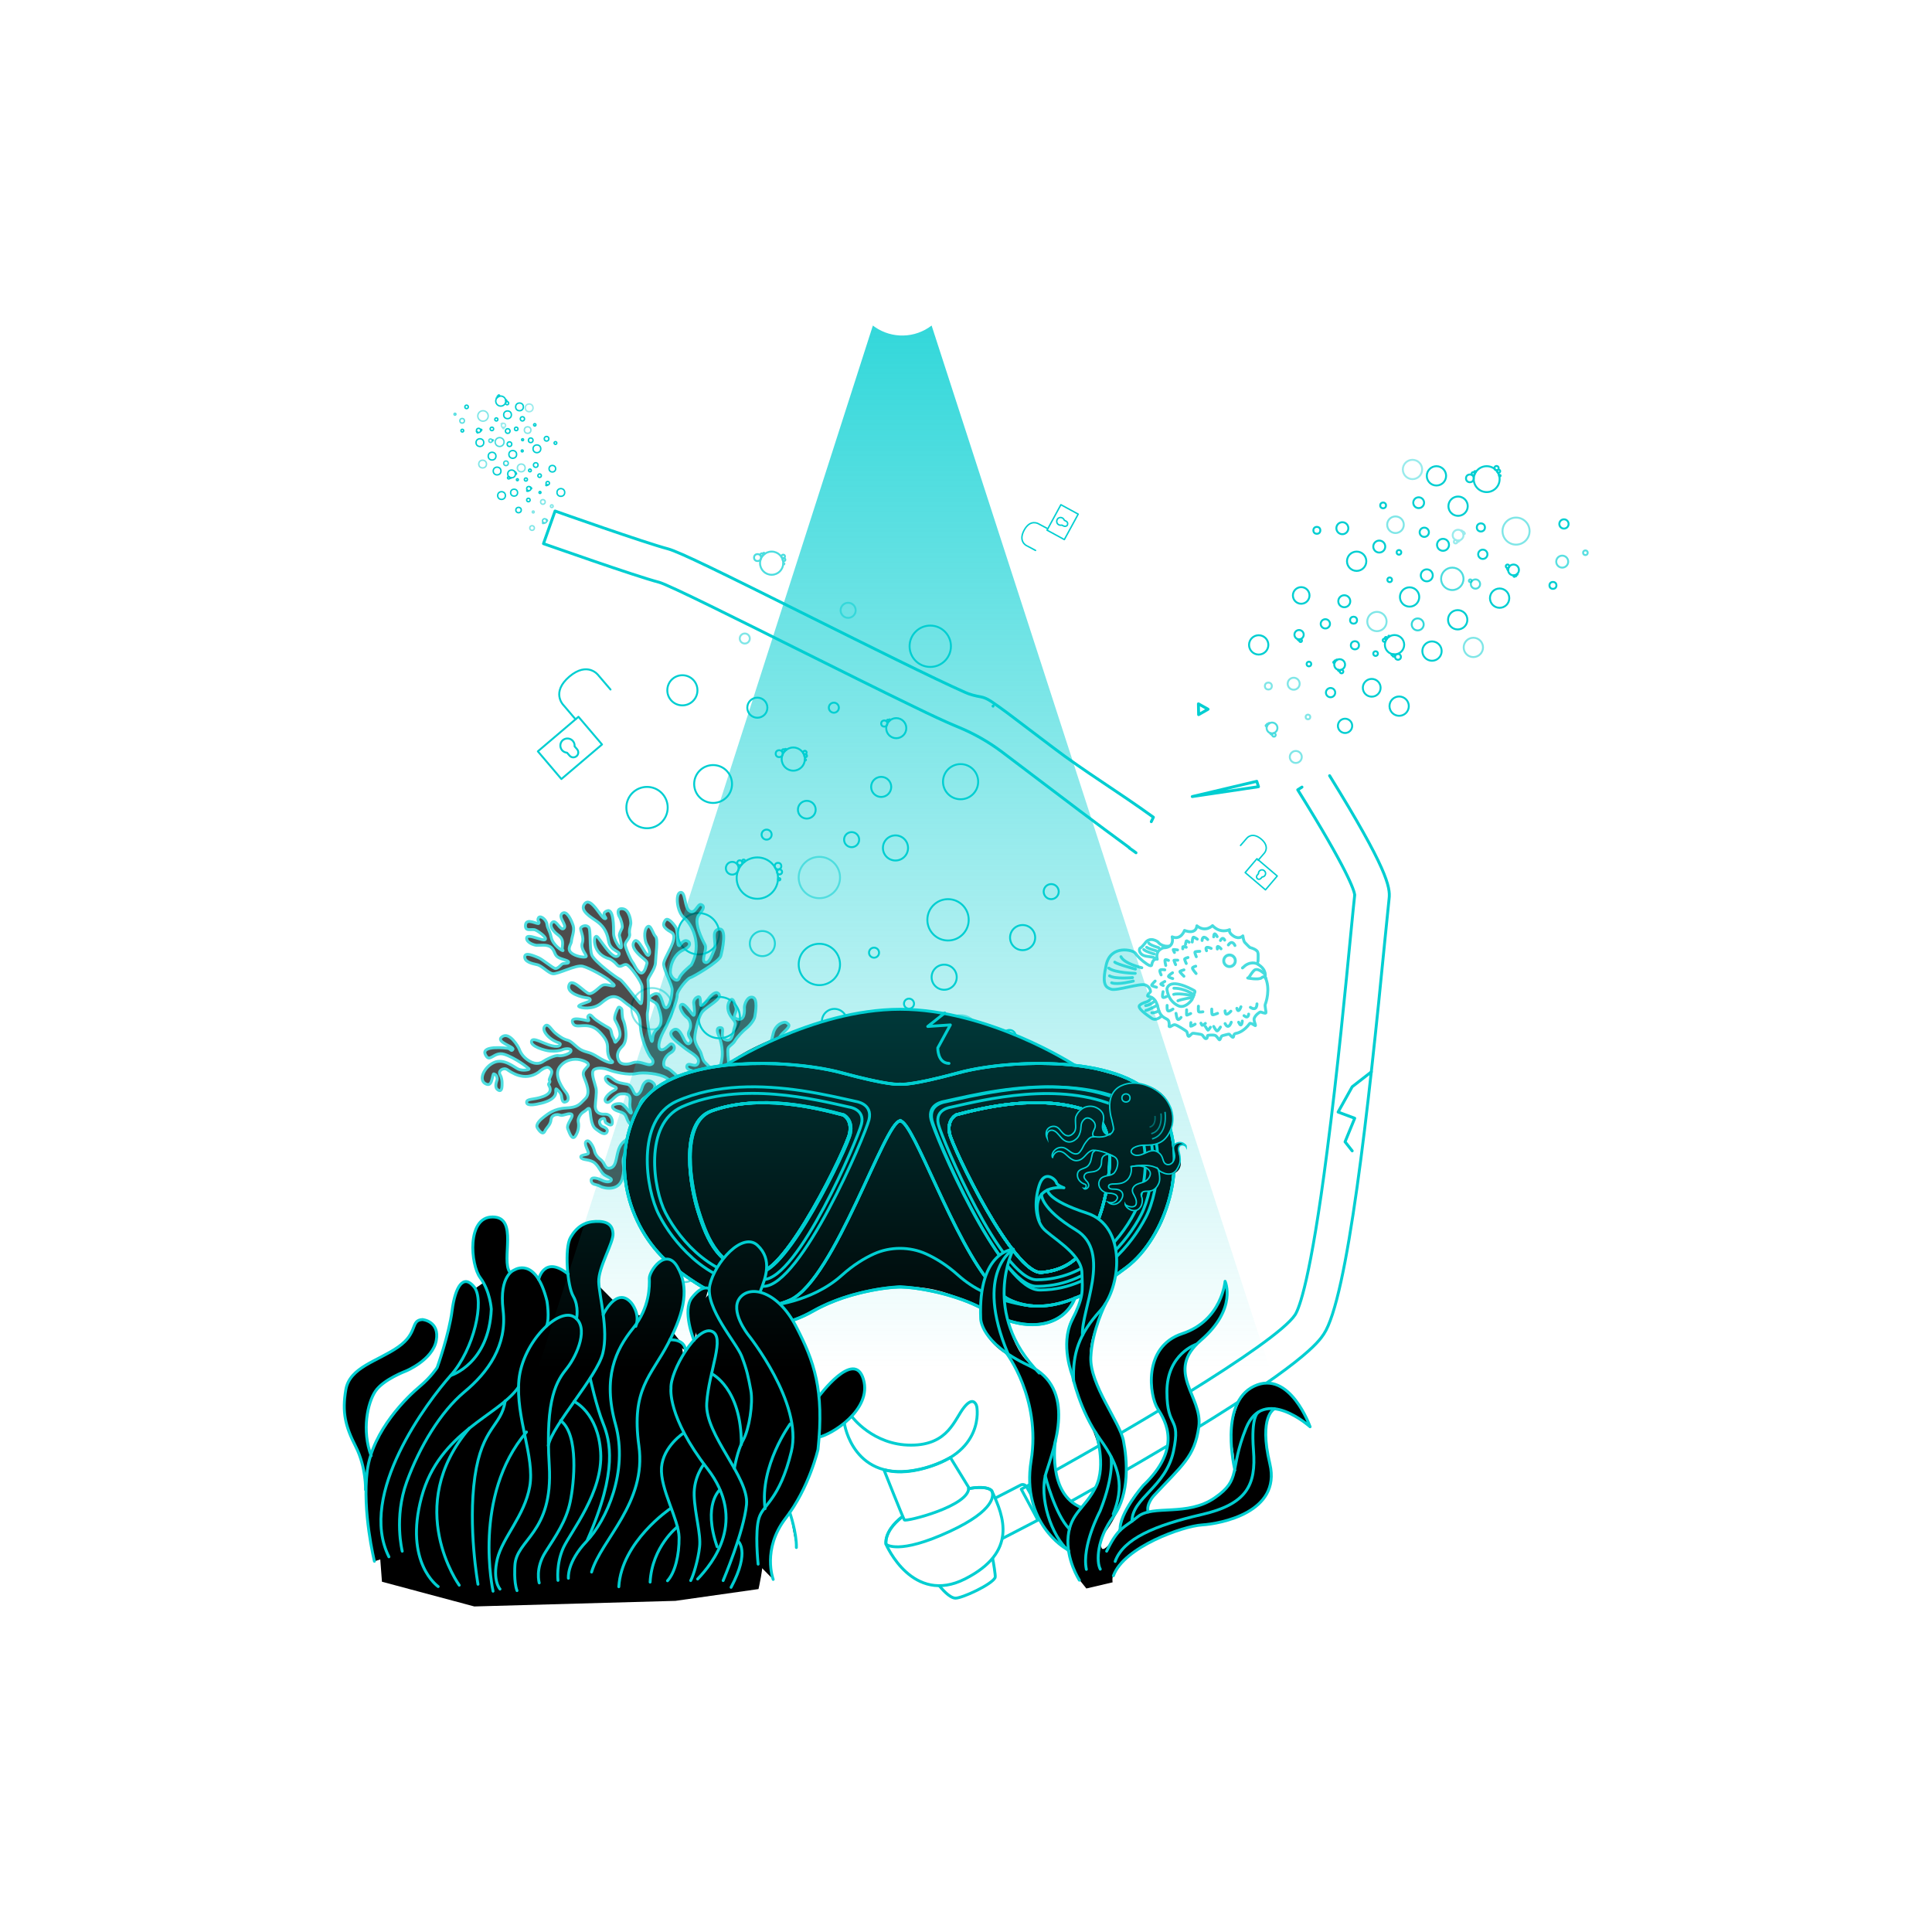<?xml version="1.0" encoding="utf-8"?>
<!-- Generator: Adobe Illustrator 23.1.0, SVG Export Plug-In . SVG Version: 6.00 Build 0)  -->
<svg version="1.1" id="Layer_1" xmlns="http://www.w3.org/2000/svg" xmlns:xlink="http://www.w3.org/1999/xlink" x="0px" y="0px"
	 viewBox="0 0 1000 1000" style="enable-background:new 0 0 1000 1000;" xml:space="preserve">
<style type="text/css">
	.st0{fill:none;stroke:#00CED1;stroke-miterlimit:10;}
	.st1{opacity:0.8;fill:none;stroke:#00CED1;stroke-miterlimit:10;}
	.st2{opacity:0.5;fill:none;stroke:#00CED1;stroke-miterlimit:10;}
	.st3{opacity:0.7;fill:none;stroke:#00CED1;stroke-miterlimit:10;}
	.st4{opacity:0.7;}
	.st5{opacity:0.4;fill:none;stroke:#00CED1;stroke-miterlimit:10;}
	.st6{opacity:0.65;fill:none;stroke:#00CED1;stroke-miterlimit:10;}
	.st7{opacity:0.4;}
	.st8{fill:none;stroke:#00CED1;stroke-width:1.5;stroke-linecap:round;stroke-linejoin:round;stroke-miterlimit:10;}
	.st9{fill:none;stroke:#00CED1;stroke-linecap:round;stroke-linejoin:round;stroke-miterlimit:10;}
	.st10{fill:none;stroke:#00CED1;stroke-width:0.75;stroke-linecap:round;stroke-linejoin:round;stroke-miterlimit:10;}
	.st11{opacity:0.72;}
	.st12{filter:url(#Adobe_OpacityMaskFilter);}
	.st13{filter:url(#Adobe_OpacityMaskFilter_1_);}
	.st14{mask:url(#SVGID_1_);fill:url(#SVGID_2_);}
	.st15{filter:url(#Adobe_OpacityMaskFilter_2_);}
	.st16{filter:url(#Adobe_OpacityMaskFilter_3_);}
	.st17{mask:url(#SVGID_3_);fill:url(#SVGID_4_);}
	.st18{filter:url(#Adobe_OpacityMaskFilter_4_);}
	.st19{filter:url(#Adobe_OpacityMaskFilter_5_);}
	.st20{mask:url(#SVGID_5_);fill:url(#SVGID_6_);}
	.st21{filter:url(#Adobe_OpacityMaskFilter_6_);}
	.st22{filter:url(#Adobe_OpacityMaskFilter_7_);}
	.st23{mask:url(#SVGID_7_);fill:url(#SVGID_8_);}
	.st24{opacity:0.8;fill:none;stroke:#00CED1;stroke-linecap:round;stroke-linejoin:round;stroke-miterlimit:10;}
	.st25{opacity:0.5;fill:none;stroke:#00CED1;stroke-linecap:round;stroke-linejoin:round;stroke-miterlimit:10;}
	.st26{opacity:0.7;fill:none;stroke:#00CED1;stroke-linecap:round;stroke-linejoin:round;stroke-miterlimit:10;}
	.st27{opacity:0.4;fill:none;stroke:#00CED1;stroke-linecap:round;stroke-linejoin:round;stroke-miterlimit:10;}
	.st28{opacity:0.65;fill:none;stroke:#00CED1;stroke-linecap:round;stroke-linejoin:round;stroke-miterlimit:10;}
	.st29{opacity:0.8;fill:none;stroke:#00CED1;stroke-width:0.75;stroke-linecap:round;stroke-linejoin:round;stroke-miterlimit:10;}
	.st30{opacity:0.5;fill:none;stroke:#00CED1;stroke-width:0.75;stroke-linecap:round;stroke-linejoin:round;stroke-miterlimit:10;}
	.st31{opacity:0.7;fill:none;stroke:#00CED1;stroke-width:0.75;stroke-linecap:round;stroke-linejoin:round;stroke-miterlimit:10;}
	.st32{opacity:0.4;fill:none;stroke:#00CED1;stroke-width:0.75;stroke-linecap:round;stroke-linejoin:round;stroke-miterlimit:10;}
	.st33{opacity:0.65;fill:none;stroke:#00CED1;stroke-width:0.75;stroke-linecap:round;stroke-linejoin:round;stroke-miterlimit:10;}
	.st34{fill:none;stroke:#00CED1;stroke-width:0.75;stroke-miterlimit:10;}
	.st35{opacity:0.8;fill:none;stroke:#00CED1;stroke-width:0.75;stroke-miterlimit:10;}
	.st36{opacity:0.6;fill:none;stroke:#00CED1;stroke-width:0.75;stroke-miterlimit:10;}
	.st37{opacity:0.4;fill:none;stroke:#00CED1;stroke-width:0.75;stroke-miterlimit:10;}
	.st38{opacity:0.8;fill:url(#SVGID_9_);}
</style>
<g>
	<g>
		<circle class="st0" cx="392" cy="454.5" r="10.7"/>
		<circle class="st1" cx="394.6" cy="488.4" r="6.5"/>
		<circle class="st0" cx="417.6" cy="419.1" r="4.6"/>
		<circle class="st0" cx="334.9" cy="418" r="10.7"/>
		<circle class="st0" cx="361.6" cy="483.3" r="10.7"/>
		<circle class="st2" cx="424.1" cy="454.2" r="10.7"/>
		<circle class="st0" cx="372.3" cy="526.7" r="10.7"/>
		<circle class="st0" cx="481.5" cy="334.5" r="10.7"/>
		<circle class="st2" cx="385.5" cy="330.5" r="2.6"/>
		<circle class="st0" cx="497.2" cy="404.6" r="9.1"/>
		<circle class="st3" cx="411.9" cy="548.8" r="12.4"/>
		<circle class="st0" cx="369.1" cy="405.8" r="9.8"/>
		<circle class="st0" cx="379" cy="449.4" r="3.3"/>
		<circle class="st0" cx="402.7" cy="448.3" r="1.7"/>
		<circle class="st0" cx="403.5" cy="451.3" r="1.3"/>
		<circle class="st0" cx="403.3" cy="455.1" r="0.6"/>
		<circle class="st0" cx="382.9" cy="446.6" r="1.3"/>
		<circle class="st0" cx="384.9" cy="445.6" r="0.7"/>
		<circle class="st0" cx="477.1" cy="645" r="14.2"/>
		<circle class="st0" cx="489.1" cy="630.8" r="4.3"/>
		<circle class="st0" cx="480.4" cy="661.1" r="2.3"/>
		<circle class="st0" cx="476.3" cy="660.8" r="1.7"/>
		<circle class="st0" cx="471.7" cy="659" r="0.8"/>
		<circle class="st0" cx="490.9" cy="636.9" r="1.7"/>
		<circle class="st0" cx="491.3" cy="639.8" r="0.9"/>
		<g class="st4">
			<circle class="st0" cx="399.4" cy="291.5" r="6"/>
			<circle class="st0" cx="392.1" cy="288.6" r="1.8"/>
			<circle class="st0" cx="405.4" cy="288" r="0.9"/>
			<circle class="st0" cx="405.8" cy="289.7" r="0.7"/>
			<circle class="st0" cx="405.7" cy="291.8" r="0.3"/>
			<circle class="st0" cx="394.3" cy="287.1" r="0.7"/>
			<circle class="st0" cx="395.4" cy="286.5" r="0.4"/>
		</g>
		<circle class="st0" cx="463.9" cy="376.9" r="5.2"/>
		<circle class="st0" cx="457.7" cy="374.5" r="1.6"/>
		<circle class="st0" cx="459.6" cy="373.1" r="0.6"/>
		<circle class="st0" cx="460.5" cy="372.6" r="0.3"/>
		<circle class="st0" cx="424.1" cy="499.2" r="10.7"/>
		<circle class="st0" cx="363.8" cy="577.9" r="10.7"/>
		<circle class="st2" cx="337.5" cy="522.1" r="10.7"/>
		<circle class="st0" cx="513.2" cy="602.9" r="10.7"/>
		<circle class="st0" cx="472.1" cy="601.9" r="10.7"/>
		<circle class="st2" cx="411.9" cy="636.6" r="15"/>
		<circle class="st0" cx="501.4" cy="569.6" r="5.9"/>
		<circle class="st0" cx="522.5" cy="536.4" r="3.3"/>
		<circle class="st5" cx="534.7" cy="586.1" r="10.7"/>
		<circle class="st0" cx="488.7" cy="505.8" r="6.5"/>
		<circle class="st2" cx="497.2" cy="534.6" r="9.1"/>
		<circle class="st0" cx="448.1" cy="563.1" r="6.5"/>
		<circle class="st0" cx="456.1" cy="407.3" r="5.2"/>
		<circle class="st0" cx="392" cy="366.3" r="5.2"/>
		<circle class="st2" cx="439" cy="315.9" r="3.9"/>
		<circle class="st0" cx="396.8" cy="432" r="2.6"/>
		<g>
			<circle class="st0" cx="410.6" cy="392.9" r="6"/>
			<circle class="st0" cx="403.3" cy="390.1" r="1.8"/>
			<circle class="st0" cx="416.6" cy="389.5" r="0.9"/>
			<circle class="st0" cx="417" cy="391.2" r="0.7"/>
			<circle class="st0" cx="416.9" cy="393.3" r="0.3"/>
			<circle class="st0" cx="405.5" cy="388.5" r="0.7"/>
			<circle class="st0" cx="406.6" cy="388" r="0.4"/>
		</g>
		<circle class="st0" cx="440.8" cy="434.6" r="3.9"/>
		<circle class="st0" cx="529.3" cy="485.3" r="6.5"/>
		<circle class="st0" cx="490.7" cy="476.1" r="10.7"/>
		<circle class="st0" cx="544.1" cy="461.5" r="3.9"/>
		<circle class="st0" cx="463.5" cy="438.9" r="6.5"/>
		<circle class="st0" cx="353.2" cy="357.3" r="7.8"/>
		<circle class="st0" cx="431.6" cy="366.3" r="2.6"/>
		<circle class="st6" cx="354.5" cy="657.1" r="6.5"/>
		<g>
			<circle class="st0" cx="379.2" cy="608.8" r="6"/>
			<circle class="st0" cx="386.5" cy="606" r="1.8"/>
			<circle class="st0" cx="373.3" cy="605.4" r="0.9"/>
			<circle class="st0" cx="372.8" cy="607.1" r="0.7"/>
			<circle class="st0" cx="372.9" cy="609.2" r="0.3"/>
			<circle class="st0" cx="384.3" cy="604.4" r="0.7"/>
			<circle class="st0" cx="383.2" cy="603.9" r="0.4"/>
		</g>
		<circle class="st0" cx="386.6" cy="683.7" r="5.2"/>
		<circle class="st0" cx="339.6" cy="633.3" r="3.9"/>
		<circle class="st6" cx="347" cy="683.7" r="2.6"/>
		<circle class="st0" cx="438.5" cy="608.2" r="4.6"/>
		<circle class="st0" cx="431.9" cy="528.7" r="6.5"/>
		<circle class="st0" cx="470.5" cy="519.5" r="2.6"/>
		<circle class="st3" cx="392.1" cy="565.9" r="5.2"/>
		<circle class="st3" cx="398.4" cy="563.5" r="1.6"/>
		<circle class="st0" cx="413.4" cy="592.2" r="5.2"/>
		<circle class="st0" cx="471.5" cy="555" r="5.2"/>
		<g class="st7">
			<circle class="st0" cx="446.6" cy="582.9" r="6"/>
			<circle class="st0" cx="442.5" cy="576.2" r="1.8"/>
			<circle class="st0" cx="444.2" cy="589.4" r="0.9"/>
			<circle class="st0" cx="446" cy="589.5" r="0.7"/>
			<circle class="st0" cx="448" cy="589" r="0.3"/>
			<circle class="st0" cx="441.3" cy="578.7" r="0.7"/>
			<circle class="st0" cx="441" cy="579.8" r="0.4"/>
		</g>
		<circle class="st0" cx="452.4" cy="493.1" r="2.6"/>
	</g>
	<g class="st4">
		<path d="M251.2,560.9c2.7,1.5,3.2-1.1,3.7-3.2c0.5-2.1,0.4-2.1,1.3-1.6c1,0.5,1.3,2.1,1.1,2.8c-0.2,0.7-1.6,3.9,0.4,5.2
			c2,1.4,2.1-1.5,2.1-1.5s0.5-3.9-0.9-6.2c-1.4-2.3,1.8-4,3.6-2.8s8.8,6.5,16.2,1.4c0,0,3.9-3.6,5.6-2.2s1.6,2.1,0.5,4.6
			s0,1.6-0.2,2.5s-1.1,0.9-0.4,2.1c0.7,1.2,1.7,3.8-3.2,5.6c-4.9,1.8-8.6,0.9-8.4,3.1c0.2,2.2,6.3,0.6,6.3,0.6s8.7-1.4,8.8-5.9
			c0,0-0.2-2,0.2-1.8s2.4,1.9,2.7,3.5c0.3,1.6,0.3,4,2.3,3.2c2-0.8,1.2-3.4,0-4.9c-1.3-1.5-6.4-8.5-3.4-12.9c3-4.3,8-4.6,10.6-4
			c2.6,0.6,5.3,1.8,4.2,3.3c-1.1,1.5-3.2,2.6-2.1,5.5c1.1,2.9,3.8,8.5,0.7,11.4c-3,3-3.8,4.5-9.9,4.8c-6.2,0.3-9.4,3.1-11.3,4.5
			s-4.6,3.9-3.6,5.7c1.1,1.9,2.9,3.9,3.9,1.8s2.9-3.1,3.2-5.9c0.3-2.9,3.4-3,4.8-2.4s4.6-1.5,5.9-0.4s-3,5-2,7.5
			c1,2.6,2.3,6.2,4,3.6c1.7-2.6,1.8-5.5,1.4-7.2c-0.4-1.8,1.3-4.4,2.8-5.2c1.5-0.8,2.7-2.9,3.2-1.1c0.5,1.8,0.3,7.8,3,9.9
			c2.6,2,4.6,3.3,5.7,1.9c1.1-1.4-0.6-2.6-1.9-3c-1.4-0.4-2.9-3.1-0.6-4.1c2.3-1,1,1.4,2.3,2.2c1.3,0.9,2.8,1.6,3.1,0.2
			s-0.4-5-3.9-4.8s-4.9-1.7-4.9-4.1c0-2.4,0.9-7,0.4-9.3c-0.5-2.3-2.4-7-1.6-8.9c0.7-1.9,5.1-1.9,8-0.7c2.9,1.2,10.4,2.9,14.3,2
			c3.9-0.9,12.1,0,15.5,2.1c3.4,2.1,9.8,7.7,11.7,11.6c1.9,3.9,2.2,6.4,1.1,7.2s-2.7,0.3-4,1.2c-1.4,0.9-4,2.6-6.2,0.3
			c-2.3-2.3-1-4.5,0.8-4.3c1.9,0.2,6.6,0.9,5.8-1.4s-3.1-0.8-4.4-1.3c-1.3-0.5,1.2-2.2-0.6-3.5c-1.7-1.3-2.6-1.2-3-0.2
			c-0.4,1.1,0.5,2.7-0.1,4s-1.4,2.9-2.6,3.8c-1.1,0.9-2.4,4.6,1.9,6.5c4.3,1.9,3.9,1.7,3.9,2.6c0,0.9-4.4,3.7-6.6,3.2
			c-2.2-0.5-3.9-2.5-5.9-2.7c-2-0.2-5.4-7.7-5.8-8.7c-0.4-1,0.1-5.8,2.5-7.6c2.4-1.9,7.9-5.3,4.9-8c-3-2.7-5.1,0-5.8,2.5
			c-0.7,2.5-2.1,4.1-3.4,3.4c-1.2-0.7-1.7-4.7-4.3-5.2s-4.9-0.7-6.8-2.2c-1.9-1.5-3.5-2.7-4.3-1.4s1.2,3.6,4.5,4.8
			c0,0,2.4,0.7-0.2,2c-2.6,1.3-6,4.7-4,6c2,1.3,4.5-4,7.6-4.2c3.2-0.2,5.2,0.1,4.7,4s1.1,5.3,0.6,5.9c-0.5,0.6-3.3-4.5-5.4-4.8
			c-2.1-0.3-5.4,0.6-3.9,2.4c1.5,1.8,4.9,1.5,6.2,3.4c1.3,1.9,0.9,4.7,5.1,6c0,0,0.6,0.1,2,1.9c1.4,1.8,4.9,3.2,6.8,3.9
			c1.9,0.7,2.5,0.8,1.9,1.5c-0.6,0.7-8.6-0.7-10.4-1.2s-5.9,0.1-8.1,4.2c-2.2,4.1-1.4,10-4.7,11.1s-2.9-2.5-5.3-4.3
			c-2.4-1.8-3-3.5-3.3-4.8c-0.3-1.4-2.4-5.9-4.1-4.7c-1.7,1.2,1.5,5.4,1,6.3c-0.5,0.9-4.5,0.6-3.8,2.1c0.7,1.6,4.8,0.7,7.3,3
			c2.5,2.3,3,5.2,5.6,6.5s3,1.6,2.8,2.3c-0.2,0.7-2.1,1.4-4.9,0s-5.8-1.9-5.5,0.3c0.3,2.2,2.7,1.7,4.6,2.8s9.7,2.8,11.5-4
			s-0.5-7.6,0.9-11.6c1.4-4,5.6-6.4,7.5-5.2s0.7,3.3-0.6,4.8c-1.3,1.6-2.2,6.1-0.1,9.3c2.1,3.2,6.1,8.6,3.3,11.8
			c-2.7,3.2-2.2,6.5,0.3,6.2c2.6-0.3,2-2.1,2-3.2c0-1-0.3-4.2,1.7-4.2c2,0,2,3.4,2.5,5.2s2,5.3,7.7,8s5.9,6.4,8.6,3.8
			s-5.9-4.2-6.1-5.9c-0.2-1.7,2.8-1.9,5.8-2c3,0,5,0.1,4.7-1.4s-4.3-4.3-8.2-2c-3.9,2.3-4.1,2-5.2,1.4c-1.1-0.6-4.7-5.4-6.9-9.3
			c-2.2-3.9-4.7-8.2-6.2-10.4c-1.5-2.3-0.8-8.2,3.9-9.2s5.9-1.1,7.3-2.6s5-4.5,6-3.2s0.7,7.9,0.3,10.5c-0.4,2.6-1,5.7-5,8.2
			s-4,8.6-0.8,8.6c3.3,0,0.3-7.3,2.9-7.1c2.7,0.2,1.1,8,4,7c3-1-0.6-6.1,0.7-7.7c1.4-1.7,1.2-10.3,2-10c0.8,0.3,3.9,3.9,7.5,5
			s4.5,4.4,1.7,7.2c-2.7,2.8,0.4,3.8,1.7,2.6c1.2-1.1,4-5.6,0.9-8.7c-3.1-3.1-7.2-7.5-9.7-10.7c-2.5-3.2-4.6-10.3,0.4-12.9
			s10.3,8.9,12.5,11c2.1,2.1,8.5,13.1,16.4,15.1c7.9,2,7.5,7.7,10.5,5.3c3-2.4,7.5-6,2.7-10.9c-4.8-4.9-6.4,1.3-11.2-0.3
			s-13.7-5-13.5-20.7s7.5-30.6,16.2-27.7c0,0,3.5,2.2,4.7,4.2c1.2,2,4.8,5.8,6.4,3.4c1.6-2.4-2.1-6.4-5.1-6.9s-2.7-2.8-1-3.7
			c1.7-0.9,18.1-8.3,14.5-11.9s-7.4,2.2-8.1,2.2s-0.7-3.7,3.1-7.2c3.8-3.5,2.8-3.8,1.5-4.8c-1.3-1-5.7,0.7-6.9,5.2
			c-1.2,4.5-2.8,14.9-11.1,15.8c-8.3,0.9-5.9,1.5-8.1,3.6c-2.2,2.1-3.7,2.3-4.2,1.9c-0.5-0.5,0.7-3.5,0.4-5.1
			c-0.3-1.6-0.9-7.1-0.4-8.3s2.5-2,3.5-3.8c1-1.8,4.4-5.3,5.5-6.1c1.1-0.8,4.4-4,4.8-6.4c0.4-2.3,1.6-9.3-1.1-10
			c-2.7-0.7-4.3,3.4-4.3,5.3c0.1,1.9,0.2,6.9-3.5,6s0-3.2-0.9-6.1c-1-2.9-1.4-5-2.8-3.8s-2.2,4.7-0.1,8c2.1,3.3,3.2,3,2.2,6.1
			c-1,3.1-1,7.7-4.6,6.5c-3.6-1.1,0-6.1-2.6-6.3c-2.7-0.2-1.6,2.8-0.9,4.4s3.2,8.5,0.6,15.7c0,0-0.4,3.1,0.8,4.9
			c1.2,1.8-0.8,3-2,0.9c-1.2-2.1-5.1-6.6-6.6-7.9c-1.5-1.4-1.6-4.4-2.7-6.1s-2.4-3.9-2.6-6.1c-0.1-2.1,1.6-11.6,4.2-14.3
			c2.5-2.7,9.9-6.3,8.4-8.7s-4.2,0.5-5.8,2.6c-1.7,2.1-3,3.3-3.6,3.1c-0.6-0.3,0.4-5.1-1.6-4.4c-1.9,0.7-2.3,2.5-2.1,3.6
			c0.2,1.1,0.7,5.5,0,5.9c-0.7,0.4-4.3-6.5-6.3-5.6c-2,0.9,0.8,5.4,2.7,6.7s2.6,4.5,1.2,7.1s1.5,4,0.9,5.4c-0.7,1.4-1.7,1.7-2.9,0
			c-1.2-1.6-3.1-8.4-6.5-5.8c-3.4,2.6,2.7,6.2,5.7,8.8s8.6,4.7,7.5,8c-1.2,3.3-5.1-0.9-5.9,1.7c-0.7,2.6,6.4,3.2,7.7,2.9
			s4.7,1.9,5.6,4c0.9,2.2,5.1,7.4,2.8,8.7c-2.3,1.3-2.3-1.3-3.5-2.5s-6.6-6.8-7.6-5c-0.9,1.8,3.9,6.3,6.1,7.6
			c2.1,1.3,6.6,4.2,3,13.4c0,0,0,3.5,1,4.7s1,2.2,0.2,2.5c-0.8,0.3-6.1-6.2-7.7-8.7s-2.3-9.6-6.2-12.7c-3.9-3.1-2.3-6.8-4.8-8.5
			c-2.4-1.6-5.2-5.1-7.3-5.5c-2.1-0.4-1.8-5.3,2.2-7.7c4-2.3,1.1-5.4-0.1-4.5s-3.6,3.8-5.2,2.6c-1.5-1.2-0.4-5.4,2.2-10.1
			c2.6-4.7,6.7-15.3,6.6-17.8c-0.1-2.5,5.4-8.8,6.7-9.1c1.3-0.3,15.1-8.3,15.9-11.3c0.8-3,3.4-14.7-1-13.9s-1,7.2-2.4,10.6
			c-1.4,3.4-2.7,7.4-4.8,6.6c-2.2-0.8,1.3-6.8,0-9.1c-1.3-2.4-6.2-11.8-3.2-15.4c3-3.6,2.9-4.7,1.2-5.4c-1.8-0.7-3,5.2-5.9,3.4
			c-2.9-1.7-2-10.2-4.8-9.7c-2.8,0.5-1.9,10.2,1.9,13.2c3.8,2.9,9.7,13.6,3.7,24.4c0,0-5.2,4.1-6.2,6.7c-1,2.6-3.9,0.2-4.5-2.1
			c-0.6-2.3,0.8-9.9,6.6-12.4c5.8-2.5,2.4-5.7,0.4-4.6c-2,1-2.1,3-2.9,2.2s-0.1-7.4-1.6-9.6c-1.5-2.2-4.1-5.1-5.3-3.3
			c-1.2,1.8-1.7,3.5,3.1,6.1c4.8,2.6-4.3,13.4-3.9,16.8s4.4,10.5,4.4,13c0,2.5-1.2,9.6-3.3,9.3s-1.6-9.6-6.6-6.8
			c-5,2.8,1.5,3,2.5,5.8c1,2.8,3.3,8.9-0.1,11.8c-3.4,2.9-2.2,5.8-2.9,6.6s-3.1-12.1-2.3-15.4c0.8-3.3,0.4-14.6,0.2-16.1
			c-0.2-1.5,3.8-5.7,3.9-9.4c0.1-3.8,1.4-12.1,0-13.4s-2.5-6.9-4.4-4.8s-1.2,7.1-0.1,9c1.1,1.9,2.1,4.2,0.9,5.5
			c-1.3,1.3-5.2-9.9-7.4-7.1c-2.2,2.8,2.1,6.7,4.7,8.8c2.6,2.1,1.9,2.3,1.5,3.8c-0.4,1.5-1.5,4.8-3.4,3.4s-2.6-3.9-3.7-5.3
			s-3.4-6.8-3.8-8.7c-0.3-1.9,2.6-3.5,2.3-5.8c-0.4-2.3,0.5-4.1,0.6-5.4c0.1-1.2-0.6-7.1-4-7.7c-3.5-0.6-2.7,2.8-1.9,4.1
			s1.8,4.8,1.4,5.8c-0.4,1-1.8,3.3-1.3,4.4c0.4,1.1,1.4,5.6,0.7,5.9c-0.8,0.3-3.8-4.3-3.8-7.5c0-3.3,0.1-13.2-3.5-11.6
			c-3.6,1.6,0.9,4-1,4c-1.9,0-7-11.4-10.3-7.9c-3.3,3.6,3.2,7.2,6,9.2c2.8,2,5.3,4.7,6.2,10.3s6.9,5.1,5.2,7.3
			c-1.7,2.3-4.9-1.4-7.7-5.2c-2.9-3.8-3.5-5.3-4.4-4.2c-0.9,1.1-0.9,9.1,7.4,11.3c0,0,1.9,0.8,3.8,3c1.9,2.2,3.1-0.5,5,0
			c1.9,0.5,7.9,9,8,11.3c0.1,2.3,0.2,8.9-0.6,8.9c-0.8,0-8.9-11.6-10.9-12.6c-2-1-12.8-9-14.4-12.4c-1.5-3.4-0.4-13.5-1.8-14.7
			c-1.4-1.3-3.5-0.4-4,0.5c-0.5,0.9,1.9,4.7,0.8,7.8s2.5,6.3,2,7c-0.5,0.7-5.5,0.1-7.8-2s0.2-4.5,0.2-6c0-1.5,1.7-5.3,0.9-7.9
			c-0.8-2.6-3.3-8.3-5.7-6.4s2.7,6,0.9,7.7s-3.9-4.7-5.9-3.2c-2,1.6,0.2,4.7,2.7,6.5s2.7,3.5,2.4,6c-0.3,2.6,0.5,1.8,0.3,2.2
			c-0.2,0.4-5.2-2.7-6.1-6.8c-0.9-4.1-1.9-4.4-2.2-6.8c-0.3-2.5-3.5-4.9-4.4-3.3s0.8,1.9,0.2,2.8c-0.5,0.9-6.4-3.1-6.9,0.8
			c-0.4,3.9,3.3,1.8,5.2,2.7s5.9,3.8,5,4.9s-9.2-3.3-9.6-0.9c-0.3,2.4,3.7,3.8,5.2,3.9s5.5-0.7,7.5,1.1c2,1.8,1.6,3.7,3.3,4.9
			c1.7,1.3,5.8,1.7,5.7,2.7c0,1-2.6,0.3-3.5,1.1c-0.9,0.8-2.1,2.2-3.3,2.2c-1.2,0-6.6-4.7-8.8-5.6s-7-3.1-7.1-0.5s3.5,3.5,6.3,4.1
			c2.7,0.5,5.7,4.3,8.2,4.7s11.9-4.7,15.4-3.9s12.3,5.8,14.1,7.5s2.8,2.3,2.1,2.7c-0.7,0.3-4.1-1.1-5.7-0.4c-1.7,0.7-4.8,4.6-7,4.4
			c-2.1-0.1-9-8.8-10.5-4.4s7.2,6.4,9.4,6.6s1.9,1.6,0.6,2c-1.3,0.5-5.7,1.8-4.9,2.5c0.8,0.7,7.2,1.9,11.6-1.8s7-4.8,11.6-0.9
			c4.6,3.9,8.4,4.4,8.6,12.2c0.3,7.7,4.3,15.7,5.6,17c1.3,1.3,1.6,3.4-0.6,3.6c-2.1,0.1-5.5-2.2-8.9-1c-3.4,1.3-6.1,0.6-6.9-0.6
			s-2.3-4.3,1.4-7.8s1.3-12.3,0.6-13.7c-0.7-1.4-0.6-4.6-0.7-5.4c-0.2-0.8-1.5-1.7-1.9-1.1c-0.5,0.7-2.4,4.9-1.7,6.4s4.2,7,1.8,9.9
			c-2.4,2.9-1.4,1.6-2.7-0.7s-0.6-4.1-2.2-5c-1.6-0.9-6.7-3.8-8.2-5.5c-1.5-1.7-2-1.5-2.6-0.7c-0.6,0.8,0.8,2.2,0.2,2.4
			c-0.6,0.3-9.8-2.9-8.2,1.1c1.6,4,7.6-1.5,13.7,4.5c6,6,3.8,8,4.6,11.6c0.8,3.6,2.4,3.5,2.4,4.2c-0.1,0.8-2.9,0.4-7.5-2.5
			s-5.2-2.2-8.2-3.5s-5.2-4.7-7.6-5.3c-2.4-0.6-4.4-2.1-6.3-3.6c-2-1.5-3.9-5.8-5.6-3.5c-1.7,2.2,2.5,7,7.5,8.5c0,0,0.7,0.4,0.6,0.7
			c-0.1,0.3-0.2,1.7-4.3,0.8c-4.1-0.9-10.1-4.9-10.6-2.3s6.9,4.8,9.5,5s5,0,6.8-0.8c1.9-0.7,4.5-0.5,4.1,0.9
			c-0.4,1.4-4.7,2.7-6.5,2.3c-1.7-0.4-6.6,2.1-7.7,2.9c-1.1,0.8-3.6,2.1-7.3-0.1c-3.7-2.2-4.8-5-5.3-6.3c-0.5-1.3-5-9-8.8-6.3
			s6.3,5.1,5.6,6.5c-0.7,1.4-1.3-0.1-2.3-0.4c-1-0.3-14.3-1.8-12,3.1c2.3,4.9,4.3-1.8,9.8-0.1c5.5,1.7,13.1,7.4,12.9,7.7
			c-0.2,0.3-3.3,1-5.6,0c-2.2-1-7.4-5.7-12.5-3.5S247.5,558.8,251.2,560.9z"/>
		<path class="st8" d="M251.2,560.9c2.7,1.5,3.2-1.1,3.7-3.2c0.5-2.1,0.4-2.1,1.3-1.6c1,0.5,1.3,2.1,1.1,2.8
			c-0.2,0.7-1.6,3.9,0.4,5.2c2,1.4,2.1-1.5,2.1-1.5s0.5-3.9-0.9-6.2c-1.4-2.3,1.8-4,3.6-2.8s8.8,6.5,16.2,1.4c0,0,3.9-3.6,5.6-2.2
			s1.6,2.1,0.5,4.6s0,1.6-0.2,2.5s-1.1,0.9-0.4,2.1c0.7,1.2,1.7,3.8-3.2,5.6c-4.9,1.8-8.6,0.9-8.4,3.1c0.2,2.2,6.3,0.6,6.3,0.6
			s8.7-1.4,8.8-5.9c0,0-0.2-2,0.2-1.8s2.4,1.9,2.7,3.5c0.3,1.6,0.3,4,2.3,3.2c2-0.8,1.2-3.4,0-4.9c-1.3-1.5-6.4-8.5-3.4-12.9
			c3-4.3,8-4.6,10.6-4c2.6,0.6,5.3,1.8,4.2,3.3c-1.1,1.5-3.2,2.6-2.1,5.5c1.1,2.9,3.8,8.5,0.7,11.4c-3,3-3.8,4.5-9.9,4.8
			c-6.2,0.3-9.4,3.1-11.3,4.5s-4.6,3.9-3.6,5.7c1.1,1.9,2.9,3.9,3.9,1.8s2.9-3.1,3.2-5.9c0.3-2.9,3.4-3,4.8-2.4s4.6-1.5,5.9-0.4
			s-3,5-2,7.5c1,2.6,2.3,6.2,4,3.6c1.7-2.6,1.8-5.5,1.4-7.2c-0.4-1.8,1.3-4.4,2.8-5.2c1.5-0.8,2.7-2.9,3.2-1.1
			c0.5,1.8,0.3,7.8,3,9.9c2.6,2,4.6,3.3,5.7,1.9c1.1-1.4-0.6-2.6-1.9-3c-1.4-0.4-2.9-3.1-0.6-4.1c2.3-1,1,1.4,2.3,2.2
			c1.3,0.9,2.8,1.6,3.1,0.2s-0.4-5-3.9-4.8s-4.9-1.7-4.9-4.1c0-2.4,0.9-7,0.4-9.3c-0.5-2.3-2.4-7-1.6-8.9c0.7-1.9,5.1-1.9,8-0.7
			c2.9,1.2,10.4,2.9,14.3,2c3.9-0.9,12.1,0,15.5,2.1c3.4,2.1,9.8,7.7,11.7,11.6c1.9,3.9,2.2,6.4,1.1,7.2s-2.7,0.3-4,1.2
			c-1.4,0.9-4,2.6-6.2,0.3c-2.3-2.3-1-4.5,0.8-4.3c1.9,0.2,6.6,0.9,5.8-1.4s-3.1-0.8-4.4-1.3c-1.3-0.5,1.2-2.2-0.6-3.5
			c-1.7-1.3-2.6-1.2-3-0.2c-0.4,1.1,0.5,2.7-0.1,4s-1.4,2.9-2.6,3.8c-1.1,0.9-2.4,4.6,1.9,6.5c4.3,1.9,3.9,1.7,3.9,2.6
			c0,0.9-4.4,3.7-6.6,3.2c-2.2-0.5-3.9-2.5-5.9-2.7c-2-0.2-5.4-7.7-5.8-8.7c-0.4-1,0.1-5.8,2.5-7.6c2.4-1.9,7.9-5.3,4.9-8
			c-3-2.7-5.1,0-5.8,2.5c-0.7,2.5-2.1,4.1-3.4,3.4c-1.2-0.7-1.7-4.7-4.3-5.2s-4.9-0.7-6.8-2.2c-1.9-1.5-3.5-2.7-4.3-1.4
			s1.2,3.6,4.5,4.8c0,0,2.4,0.7-0.2,2c-2.6,1.3-6,4.7-4,6c2,1.3,4.5-4,7.6-4.2c3.2-0.2,5.2,0.1,4.7,4s1.1,5.3,0.6,5.9
			c-0.5,0.6-3.3-4.5-5.4-4.8c-2.1-0.3-5.4,0.6-3.9,2.4c1.5,1.8,4.9,1.5,6.2,3.4c1.3,1.9,0.9,4.7,5.1,6c0,0,0.6,0.1,2,1.9
			c1.4,1.8,4.9,3.2,6.8,3.9c1.9,0.7,2.5,0.8,1.9,1.5c-0.6,0.7-8.6-0.7-10.4-1.2s-5.9,0.1-8.1,4.2c-2.2,4.1-1.4,10-4.7,11.1
			s-2.9-2.5-5.3-4.3c-2.4-1.8-3-3.5-3.3-4.8c-0.3-1.4-2.4-5.9-4.1-4.7c-1.7,1.2,1.5,5.4,1,6.3c-0.5,0.9-4.5,0.6-3.8,2.1
			c0.7,1.6,4.8,0.7,7.3,3c2.5,2.3,3,5.2,5.6,6.5s3,1.6,2.8,2.3c-0.2,0.7-2.1,1.4-4.9,0s-5.8-1.9-5.5,0.3c0.3,2.2,2.7,1.7,4.6,2.8
			s9.7,2.8,11.5-4s-0.5-7.6,0.9-11.6c1.4-4,5.6-6.4,7.5-5.2s0.7,3.3-0.6,4.8c-1.3,1.6-2.2,6.1-0.1,9.3c2.1,3.2,6.1,8.6,3.3,11.8
			c-2.7,3.2-2.2,6.5,0.3,6.2c2.6-0.3,2-2.1,2-3.2c0-1-0.3-4.2,1.7-4.2c2,0,2,3.4,2.5,5.2s2,5.3,7.7,8s5.9,6.4,8.6,3.8
			s-5.9-4.2-6.1-5.9c-0.2-1.7,2.8-1.9,5.8-2c3,0,5,0.1,4.7-1.4s-4.3-4.3-8.2-2c-3.9,2.3-4.1,2-5.2,1.4c-1.1-0.6-4.7-5.4-6.9-9.3
			c-2.2-3.9-4.7-8.2-6.2-10.4c-1.5-2.3-0.8-8.2,3.9-9.2s5.9-1.1,7.3-2.6s5-4.5,6-3.2s0.7,7.9,0.3,10.5c-0.4,2.6-1,5.7-5,8.2
			s-4,8.6-0.8,8.6c3.3,0,0.3-7.3,2.9-7.1c2.7,0.2,1.1,8,4,7c3-1-0.6-6.1,0.7-7.7c1.4-1.7,1.2-10.3,2-10c0.8,0.3,3.9,3.9,7.5,5
			s4.5,4.4,1.7,7.2c-2.7,2.8,0.4,3.8,1.7,2.6c1.2-1.1,4-5.6,0.9-8.7c-3.1-3.1-7.2-7.5-9.7-10.7c-2.5-3.2-4.6-10.3,0.4-12.9
			s10.3,8.9,12.5,11c2.1,2.1,8.5,13.1,16.4,15.1c7.9,2,7.5,7.7,10.5,5.3c3-2.4,7.5-6,2.7-10.9c-4.8-4.9-6.4,1.3-11.2-0.3
			s-13.7-5-13.5-20.7s7.5-30.6,16.2-27.7c0,0,3.5,2.2,4.7,4.2c1.2,2,4.8,5.8,6.4,3.4c1.6-2.4-2.1-6.4-5.1-6.9s-2.7-2.8-1-3.7
			c1.7-0.9,18.1-8.3,14.5-11.9s-7.4,2.2-8.1,2.2s-0.7-3.7,3.1-7.2c3.8-3.5,2.8-3.8,1.5-4.8c-1.3-1-5.7,0.7-6.9,5.2
			c-1.2,4.5-2.8,14.9-11.1,15.8c-8.3,0.9-5.9,1.5-8.1,3.6c-2.2,2.1-3.7,2.3-4.2,1.9c-0.5-0.5,0.7-3.5,0.4-5.1
			c-0.3-1.6-0.9-7.1-0.4-8.3s2.5-2,3.5-3.8c1-1.8,4.4-5.3,5.5-6.1c1.1-0.8,4.4-4,4.8-6.4c0.4-2.3,1.6-9.3-1.1-10
			c-2.7-0.7-4.3,3.4-4.3,5.3c0.1,1.9,0.2,6.9-3.5,6s0-3.2-0.9-6.1c-1-2.9-1.4-5-2.8-3.8s-2.2,4.7-0.1,8c2.1,3.3,3.2,3,2.2,6.1
			c-1,3.1-1,7.7-4.6,6.5c-3.6-1.1,0-6.1-2.6-6.3c-2.7-0.2-1.6,2.8-0.9,4.4s3.2,8.5,0.6,15.7c0,0-0.4,3.1,0.8,4.9
			c1.2,1.8-0.8,3-2,0.9c-1.2-2.1-5.1-6.6-6.6-7.9c-1.5-1.4-1.6-4.4-2.7-6.1s-2.4-3.9-2.6-6.1c-0.1-2.1,1.6-11.6,4.2-14.3
			c2.5-2.7,9.9-6.3,8.4-8.7s-4.2,0.5-5.8,2.6c-1.7,2.1-3,3.3-3.6,3.1c-0.6-0.3,0.4-5.1-1.6-4.4c-1.9,0.7-2.3,2.5-2.1,3.6
			c0.2,1.1,0.7,5.5,0,5.9c-0.7,0.4-4.3-6.5-6.3-5.6c-2,0.9,0.8,5.4,2.7,6.7s2.6,4.5,1.2,7.1s1.5,4,0.9,5.4c-0.7,1.4-1.7,1.7-2.9,0
			c-1.2-1.6-3.1-8.4-6.5-5.8c-3.4,2.6,2.7,6.2,5.7,8.8s8.6,4.7,7.5,8c-1.2,3.3-5.1-0.9-5.9,1.7c-0.7,2.6,6.4,3.2,7.7,2.9
			s4.7,1.9,5.6,4c0.9,2.2,5.1,7.4,2.8,8.7c-2.3,1.3-2.3-1.3-3.5-2.5s-6.6-6.8-7.6-5c-0.9,1.8,3.9,6.3,6.1,7.6
			c2.1,1.3,6.6,4.2,3,13.4c0,0,0,3.5,1,4.7s1,2.2,0.2,2.5c-0.8,0.3-6.1-6.2-7.7-8.7s-2.3-9.6-6.2-12.7c-3.9-3.1-2.3-6.8-4.8-8.5
			c-2.4-1.6-5.2-5.1-7.3-5.5c-2.1-0.4-1.8-5.3,2.2-7.7c4-2.3,1.1-5.4-0.1-4.5s-3.6,3.8-5.2,2.6c-1.5-1.2-0.4-5.4,2.2-10.1
			c2.6-4.7,6.7-15.3,6.6-17.8c-0.1-2.5,5.4-8.8,6.7-9.1c1.3-0.3,15.1-8.3,15.9-11.3c0.8-3,3.4-14.7-1-13.9s-1,7.2-2.4,10.6
			c-1.4,3.4-2.7,7.4-4.8,6.6c-2.2-0.8,1.3-6.8,0-9.1c-1.3-2.4-6.2-11.8-3.2-15.4c3-3.6,2.9-4.7,1.2-5.4c-1.8-0.7-3,5.2-5.9,3.4
			c-2.9-1.7-2-10.2-4.8-9.7c-2.8,0.5-1.9,10.2,1.9,13.2c3.8,2.9,9.7,13.6,3.7,24.4c0,0-5.2,4.1-6.2,6.7c-1,2.6-3.9,0.2-4.5-2.1
			c-0.6-2.3,0.8-9.9,6.6-12.4c5.8-2.5,2.4-5.7,0.4-4.6c-2,1-2.1,3-2.9,2.2s-0.1-7.4-1.6-9.6c-1.5-2.2-4.1-5.1-5.3-3.3
			c-1.2,1.8-1.7,3.5,3.1,6.1c4.8,2.6-4.3,13.4-3.9,16.8s4.4,10.5,4.4,13c0,2.5-1.2,9.6-3.3,9.3s-1.6-9.6-6.6-6.8
			c-5,2.8,1.5,3,2.5,5.8c1,2.8,3.3,8.9-0.1,11.8c-3.4,2.9-2.2,5.8-2.9,6.6s-3.1-12.1-2.3-15.4c0.8-3.3,0.4-14.6,0.2-16.1
			c-0.2-1.5,3.8-5.7,3.9-9.4c0.1-3.8,1.4-12.1,0-13.4s-2.5-6.9-4.4-4.8s-1.2,7.1-0.1,9c1.1,1.9,2.1,4.2,0.9,5.5
			c-1.3,1.3-5.2-9.9-7.4-7.1c-2.2,2.8,2.1,6.7,4.7,8.8c2.6,2.1,1.9,2.3,1.5,3.8c-0.4,1.5-1.5,4.8-3.4,3.4s-2.6-3.9-3.7-5.3
			s-3.4-6.8-3.8-8.7c-0.3-1.9,2.6-3.5,2.3-5.8c-0.4-2.3,0.5-4.1,0.6-5.4c0.1-1.2-0.6-7.1-4-7.7c-3.5-0.6-2.7,2.8-1.9,4.1
			s1.8,4.8,1.4,5.8c-0.4,1-1.8,3.3-1.3,4.4c0.4,1.1,1.4,5.6,0.7,5.9c-0.8,0.3-3.8-4.3-3.8-7.5c0-3.3,0.1-13.2-3.5-11.6
			c-3.6,1.6,0.9,4-1,4c-1.9,0-7-11.4-10.3-7.9c-3.3,3.6,3.2,7.2,6,9.2c2.8,2,5.3,4.7,6.2,10.3s6.9,5.1,5.2,7.3
			c-1.7,2.3-4.9-1.4-7.7-5.2c-2.9-3.8-3.5-5.3-4.4-4.2c-0.9,1.1-0.9,9.1,7.4,11.3c0,0,1.9,0.8,3.8,3c1.9,2.2,3.1-0.5,5,0
			c1.9,0.5,7.9,9,8,11.3c0.1,2.3,0.2,8.9-0.6,8.9c-0.8,0-8.9-11.6-10.9-12.6c-2-1-12.8-9-14.4-12.4c-1.5-3.4-0.4-13.5-1.8-14.7
			c-1.4-1.3-3.5-0.4-4,0.5c-0.5,0.9,1.9,4.7,0.8,7.8s2.5,6.3,2,7c-0.5,0.7-5.5,0.1-7.8-2s0.2-4.5,0.2-6c0-1.5,1.7-5.3,0.9-7.9
			c-0.8-2.6-3.3-8.3-5.7-6.4s2.7,6,0.9,7.7s-3.9-4.7-5.9-3.2c-2,1.6,0.2,4.7,2.7,6.5s2.7,3.5,2.4,6c-0.3,2.6,0.5,1.8,0.3,2.2
			c-0.2,0.4-5.2-2.7-6.1-6.8c-0.9-4.1-1.9-4.4-2.2-6.8c-0.3-2.5-3.5-4.9-4.4-3.3s0.8,1.9,0.2,2.8c-0.5,0.9-6.4-3.1-6.9,0.8
			c-0.4,3.9,3.3,1.8,5.2,2.7s5.9,3.8,5,4.9s-9.2-3.3-9.6-0.9c-0.3,2.4,3.7,3.8,5.2,3.9s5.5-0.7,7.5,1.1c2,1.8,1.6,3.7,3.3,4.9
			c1.7,1.3,5.8,1.7,5.7,2.7c0,1-2.6,0.3-3.5,1.1c-0.9,0.8-2.1,2.2-3.3,2.2c-1.2,0-6.6-4.7-8.8-5.6s-7-3.1-7.1-0.5s3.5,3.5,6.3,4.1
			c2.7,0.5,5.7,4.3,8.2,4.7s11.9-4.7,15.4-3.9s12.3,5.8,14.1,7.5s2.8,2.3,2.1,2.7c-0.7,0.3-4.1-1.1-5.7-0.4c-1.7,0.7-4.8,4.6-7,4.4
			c-2.1-0.1-9-8.8-10.5-4.4s7.2,6.4,9.4,6.6s1.9,1.6,0.6,2c-1.3,0.5-5.7,1.8-4.9,2.5c0.8,0.7,7.2,1.9,11.6-1.8s7-4.8,11.6-0.9
			c4.6,3.9,8.4,4.4,8.6,12.2c0.3,7.7,4.3,15.7,5.6,17c1.3,1.3,1.6,3.4-0.6,3.6c-2.1,0.1-5.5-2.2-8.9-1c-3.4,1.3-6.1,0.6-6.9-0.6
			s-2.3-4.3,1.4-7.8s1.3-12.3,0.6-13.7c-0.7-1.4-0.6-4.6-0.7-5.4c-0.2-0.8-1.5-1.7-1.9-1.1c-0.5,0.7-2.4,4.9-1.7,6.4s4.2,7,1.8,9.9
			c-2.4,2.9-1.4,1.6-2.7-0.7s-0.6-4.1-2.2-5c-1.6-0.9-6.7-3.8-8.2-5.5c-1.5-1.7-2-1.5-2.6-0.7c-0.6,0.8,0.8,2.2,0.2,2.4
			c-0.6,0.3-9.8-2.9-8.2,1.1c1.6,4,7.6-1.5,13.7,4.5c6,6,3.8,8,4.6,11.6c0.8,3.6,2.4,3.5,2.4,4.2c-0.1,0.8-2.9,0.4-7.5-2.5
			s-5.2-2.2-8.2-3.5s-5.2-4.7-7.6-5.3c-2.4-0.6-4.4-2.1-6.3-3.6c-2-1.5-3.9-5.8-5.6-3.5c-1.7,2.2,2.5,7,7.5,8.5c0,0,0.7,0.4,0.6,0.7
			c-0.1,0.3-0.2,1.7-4.3,0.8c-4.1-0.9-10.1-4.9-10.6-2.3s6.9,4.8,9.5,5s5,0,6.8-0.8c1.9-0.7,4.5-0.5,4.1,0.9
			c-0.4,1.4-4.7,2.7-6.5,2.3c-1.7-0.4-6.6,2.1-7.7,2.9c-1.1,0.8-3.6,2.1-7.3-0.1c-3.7-2.2-4.8-5-5.3-6.3c-0.5-1.3-5-9-8.8-6.3
			s6.3,5.1,5.6,6.5c-0.7,1.4-1.3-0.1-2.3-0.4c-1-0.3-14.3-1.8-12,3.1c2.3,4.9,4.3-1.8,9.8-0.1c5.5,1.7,13.1,7.4,12.9,7.7
			c-0.2,0.3-3.3,1-5.6,0c-2.2-1-7.4-5.7-12.5-3.5S247.5,558.8,251.2,560.9z"/>
	</g>
	<path d="M446.2,524.1c0,0-49.3,9.6-70.7,27.3c0,0-38.8,1.6-47.9,27.8c0,0-16.4,39.6,15.2,71.7c0,0,18.8,18.4,33.9,21.8
		c0,0,2.3,13.4,21.6,13c19.3-0.4,31.3-18.4,67.5-19.7s48.2,22.7,71.2,19.6c0,0,11.1,1,19.1-13.3c0,0,44.5-17.7,49.2-52.3
		c4.7-34.6,1.9-49.3-21.9-61.7c0,0-22.8-6.5-28.9-7.8C548.6,549,501.2,513.8,446.2,524.1z"/>
	<g>
		
			<rect x="281.1" y="377.8" transform="matrix(0.762 -0.648 0.648 0.762 -180.621 283.164)" class="st9" width="27.6" height="18.8"/>
		<path class="st9" d="M316,356.9l-6.4-7.5c0,0-5.4-7.2-14.9,0.8c-9.5,8.1-3.2,14.6-3.2,14.6l6.4,7.5"/>
		<path class="st9" d="M296.5,383.5c-1.3-1.5-3.6-1.7-5.2-0.4c-1.5,1.3-1.7,3.6-0.4,5.2c0.7,0.8,1.6,1.2,2.6,1.3l1.3,1.5
			c0.9,1.1,2.5,1.2,3.6,0.3s1.2-2.5,0.3-3.6l-1.3-1.5C297.5,385.3,297.2,384.3,296.5,383.5z"/>
	</g>
	<g>
		
			<rect x="542.3" y="265.2" transform="matrix(-0.478 0.878 -0.878 -0.478 1050.14 -83.26)" class="st10" width="15" height="10.2"/>
		<path class="st10" d="M536,284.9l-4.7-2.5c0,0-4.4-2.1-1.2-8c3.2-5.9,7.4-3.3,7.4-3.3l4.7,2.5"/>
		<path class="st10" d="M548,271.6c-1-0.5-1.3-1.7-0.8-2.7c0.5-1,1.7-1.3,2.7-0.8c0.5,0.3,0.8,0.7,1,1.2l1,0.5
			c0.7,0.4,0.9,1.2,0.6,1.9s-1.2,0.9-1.9,0.6l-1-0.5C549.1,271.9,548.5,271.9,548,271.6z"/>
	</g>
	<g>
		
			<rect x="645.7" y="448.1" transform="matrix(-0.762 -0.648 0.648 -0.762 856.665 1220.448)" class="st10" width="13.8" height="9.4"/>
		<path class="st10" d="M642.1,437.6l3.2-3.7c0,0,2.7-3.6,7.5,0.4c4.7,4,1.6,7.3,1.6,7.3l-3.2,3.7"/>
		<path class="st10" d="M651.8,450.9c0.7-0.8,1.8-0.9,2.6-0.2c0.8,0.7,0.9,1.8,0.2,2.6c-0.3,0.4-0.8,0.6-1.3,0.6l-0.7,0.8
			c-0.5,0.5-1.3,0.6-1.8,0.1c-0.5-0.5-0.6-1.3-0.1-1.8l0.7-0.8C651.3,451.8,651.5,451.3,651.8,450.9z"/>
	</g>
	<g class="st11">
		<path class="st8" d="M650.6,519.6c0,0,0.1,4.1-3.4,1.8"/>
		<path class="st8" d="M642.3,521.1c0,0-1.3,3.9-2.1,0.8"/>
		<path class="st8" d="M646.3,524.9c0,0-0.1,2.7-2.4,0.8"/>
		<path class="st8" d="M643,528.5c0,0-0.3,4.1-1.9,0.6"/>
		<path class="st8" d="M637.1,523.4c0,0-3,3.6-3-0.2"/>
		<path class="st8" d="M637.3,529.1c0,0-1.4,4.3-3.2,0.7"/>
		<path class="st8" d="M627.5,522.3"/>
		<path class="st8" d="M630.2,524.4"/>
		<path class="st8" d="M627.2,522.3c0,0-0.1,2.6,0.3,2.9c0.4,0.3,2.7-0.7,2.7-0.7"/>
		<path class="st8" d="M631.7,531.6c0,0-1.1,1.9-1.7,2c-0.5,0.1-1.8-2.3-1.8-2.3"/>
		<path class="st8" d="M622.6,523.7c0,0-1.7,0.3-2.1,0c-0.4-0.2-0.2-2.9-0.2-2.9"/>
		<path class="st8" d="M626.5,531.7c0,0-1,1.6-1.3,1.5c-0.2-0.1-1.3-1.9-1.3-1.9"/>
		<path class="st8" d="M623.9,529.7c0,0-1.5,1.2-1.6,1.1c-0.2-0.1-0.7-1.2-0.7-1.2"/>
		<path class="st8" d="M616.3,524.6c0,0-2,1-2.1,0.8s0-2.7,0-2.7"/>
		<path class="st8" d="M618.6,530.1c0,0-2,1.2-2.2,1.1c-0.2,0,0-1.9,0-1.9"/>
		<path class="st8" d="M608.7,524.5c0,0,0.4,3,1,3.2c0.6,0.2,1.6-1.1,1.6-1.1"/>
		<path class="st8" d="M607.1,522.3c0,0-2,1.4-2.6,0.9c-0.6-0.5-0.4-2.8-0.4-2.8"/>
		<path class="st8" d="M603.8,515.8c0,0-1.4,0.8-1.9,0.4s0.1-2.9,0.1-2.9"/>
		<path class="st8" d="M598.6,511c0,0-2.4-0.6-2.5-1c-0.1-0.4,1.8-2.2,1.8-2.2"/>
		<path class="st8" d="M602.9,508c0,0-2.2,1.2-2.1,1.4c0.1,0.2,1.3,0.7,1.3,0.7"/>
		<path class="st8" d="M639.2,489.4c0,0-1.3-3.3-3.4-0.3"/>
		<path class="st8" d="M632,491.1c0,0-2.4-2.8-1.9,0.1"/>
		<path class="st8" d="M633.9,486.6c0,0-1-2.2-2.2,0.2"/>
		<path class="st8" d="M630,484.8c0,0-1.6-3.3-1.8,0.1"/>
		<path class="st8" d="M626.9,490.9c0,0-3.7-1.9-2.4,1.2"/>
		<path class="st8" d="M625.1,486.3c0,0-2.6-3-2.9,0.5"/>
		<path class="st8" d="M619.5,495.1"/>
		<path class="st8" d="M621,492.5"/>
		<path class="st8" d="M619.2,495.2c0,0-0.9-2.1-0.7-2.4c0.2-0.4,2.5-0.4,2.5-0.4"/>
		<path class="st8" d="M619.7,486.1c0,0-1.6-1.1-2-1c-0.5,0.1-0.6,2.5-0.6,2.5"/>
		<path class="st8" d="M614.9,495.6c0,0-1.5,0.4-1.7,0.7s0.8,2.4,0.8,2.4"/>
		<path class="st8" d="M615.5,487.7c0,0-1.4-0.9-1.5-0.8s-0.4,2-0.4,2"/>
		<path class="st8" d="M614,490.3c0,0-1.6-0.5-1.7-0.4s-0.1,1.2-0.1,1.2"/>
		<path class="st8" d="M609.6,497c0,0-2-0.1-2,0.1c0,0.2,0.9,2.2,0.9,2.2"/>
		<path class="st8" d="M609.5,491.7c0,0-2-0.3-2.2-0.2c-0.2,0.1,0.6,1.5,0.6,1.5"/>
		<path class="st8" d="M603.4,499.7c0,0-0.7-2.6-0.3-2.9c0.4-0.3,1.7,0.3,1.7,0.3"/>
		<path class="st8" d="M602.9,502c0,0-2.1-0.4-2.5,0.2c-0.3,0.6,0.6,2.4,0.6,2.4"/>
		<circle class="st8" cx="636.4" cy="497.3" r="3"/>
		<path class="st8" d="M618.1,512.7c-2.5-1.4-12.5-6.6-14.1-0.9c0,0,0.2,6.1,5.9,8.8c2.8,1.3,5.8-1.3,7.2-3.4c0-0.1,0.9-2.4,1.3-3.5
			C618.6,513.2,618.5,512.9,618.1,512.7z"/>
		<path class="st8" d="M651,492.9c0,0-0.1-1.4-4.1-2.5c0,0-1.9-1.8-2.6-2.6s-1-3.4-1-3.4s-1.8,2-4.7,0.2s-2.2-3.4-2.2-3.4
			s-4.6,2.3-8.8-2.1c0,0-3.6,3.7-8.1,0.1c0,0-0.1,4.7-6.4,2.4c0,0-1.8,5.2-6.4,3.3c0,0,1.6,5.6-4.5,5.7c0,0-4.4,1-3.2,5.9
			c0,0-2.3-0.8-2.9,3c0,0-0.1,1.1-2.6-0.6c-2.5-1.7-4.8-3.9-5.9-5.6c-1.1-1.6-12.6-4.5-15,6s-0.3,11.7,2.5,12.7
			c2.8,1,14.9-3.2,17.7-2.2c2.8,1.1,2.7,3.5,2.7,3.5s-1.7,1.7-1.5,2.2c0.2,0.5,4-0.3,5.4,6.1c1.4,6.3,5.1,4.9,5.6,7.2
			c0.5,2.3-0.2,2.3,0.3,2.6s1.7-1.1,2.8-1c1.1,0.1,5.4,2.9,6,3.4s0.5,2.4,1.1,2.6s1.6-1.8,2.5-1.6c0.9,0.2,3.7,0.4,4.4,0.8
			s1.2,2,2.1,2c1,0,0.5-1.6,1-1.7c0.4-0.1,3-0.4,3.9,0.1s1.7,2.1,2.1,2.2c0.5,0,0.8-2,1.4-2.1c0.6-0.1,3.4-1,3.7-0.8
			s1.3,1.6,1.9,1.6c0.5,0,0.1-1.8,1.4-2s4.3-1.1,7.3-5.2c0,0,0.6-0.3,2.3,0.9s-0.6-2,0-3.6s2.8-3.3,3.3-3.2c0.5,0.1,2.3,0.9,2.7,0.5
			c0.3-0.5-0.7-3.7-0.3-4.5c0.3-0.7,2.9-7.9-0.1-14.2c0,0,1.1-3.6-3.7-6.5C651,499,651.5,493.7,651,492.9z"/>
		<path class="st8" d="M651.2,499.1c0,0-3-1.9-6.6,0.6l-1.5,1.3"/>
		<path class="st8" d="M654.5,504.1c0,0-3.7-3.8-5.6-1.6c-2,2.2-2.3,3.7-3.1,3.7c-0.7-0.1,5.7,1.2,7.2-0.1c1.4-1.4,2.3,0.6,2.3,0.6
			l-0.5-1.3C654.7,505.4,655.1,504.6,654.5,504.1z"/>
		<path class="st8" d="M605.2,489.7c0,0-3.6,0.7-5.9-2.2c0,0-4.2-3.2-6.8,0.9c0,0-1.5,1.9-2.2,2.2s-1,2.1,0.8,3.5
			c1.8,1.3,4.9,0.8,6.4,1.7c0,0,0.2,0.1,0.6,0.7"/>
		<path class="st8" d="M601.3,525.8c0,0-2.7,3-5.3,1.2s-7.6-5.3-6.1-6.7s3.4-1.5,4.4-2.1c1-0.7,1.9-1.7,1.9-1.7"/>
		<path class="st8" d="M618.9,500.1c0,0-1.7,0.4-1.7,1c0,0.6,1.9,2.8,1.9,2.8"/>
		<path class="st8" d="M612.8,502c0,0-2.2,0.6-2.1,0.9c0,0.4,2.1,2.4,2.1,2.4"/>
		<path class="st8" d="M606.9,503.5c0,0-2.1,1.3-2.1,1.9c0,0.5,2.2,1.1,2.2,1.1"/>
		<path class="st8" d="M591,500.9c0,0-9-2-10.8-5.7"/>
		<path class="st8" d="M587.7,501.6c0,0-9.5-2.5-10.7-3.6"/>
		<path class="st8" d="M587.6,503.8c0,0-10.5-0.2-13.7-2.7"/>
		<path class="st8" d="M586.2,506c0,0-8.9,0.9-11.9-0.9"/>
		<path class="st8" d="M586.6,507.8c0,0-8.1,2.1-11.2,0.9"/>
		<path class="st8" d="M599.7,490.5c0,0-4.6-1.3-5.1-2.4"/>
		<path class="st8" d="M598.4,492.1c0,0-3.9-1-4.9-1.8"/>
		<path class="st8" d="M597.5,493.8c0,0-4.2-1.1-5.5-2.3"/>
		<path class="st8" d="M597.9,518c0,0-2.6,2.3-4.9,2.5"/>
		<path class="st8" d="M599,520.3c0,0-4.5,2.5-5.9,2.7"/>
		<path class="st8" d="M599.8,523.3c0,0-2.7,1.2-3.6,0.9"/>
		<path class="st8" d="M618,514.9c0,0-4.9-3.5-10.4-3.4"/>
		<path class="st8" d="M617.8,515.5c0,0-7.2-1.7-10.3-0.8"/>
		<path class="st8" d="M617.5,516.2c0,0-6.5,1.1-7.8,1.8"/>
	</g>
	<path class="st8" d="M495,577c0,0-5,2.3-3.5,9.7c1.5,7.4,33.3,73.1,47.6,71.9c7.1-0.6,12.5-2.9,16.6-6.2"/>
	<path class="st8" d="M375.6,551.3c0,0,44.7-28.9,90.3-28.9c45.7,0,90.3,28.9,90.3,28.9"/>
	<path class="st8" d="M392.1,658.5c14.3,1.3,46.1-64.5,47.6-71.9c1.5-7.4-3.5-9.7-3.5-9.7"/>
	<path class="st8" d="M556.2,671.8v0.4c-5.9,14.3-24.3,18.3-45.2,6.5c-5.4-3.1-11.1-5.5-16.6-7.2c-15.3-5-28.6-5.5-28.6-5.5
		s-24.3,0.9-45.2,12.7c-11.6,6.6-22.4,8.3-30.7,6c-6.7-1.8-11.8-6.1-14.4-12.5"/>
	<path class="st8" d="M375.6,672.2c5.9,14.3,24.3,18.3,45.2,6.5c13.8-7.9,29.2-10.9,38-12c4.8-0.6,9.6-0.6,14.3,0
		c8.8,1.1,24.2,4.2,38,12c20.8,11.9,39.3,7.8,45.2-6.5"/>
	<path class="st8" d="M534.2,675.8l-0.3,0.1c0,0-22.1-1.6-37.9-15.8c-6-5.4-11.8-8.9-16.7-11.1c-8.4-3.8-18.5-3.8-26.9,0
		c-4.9,2.2-10.7,5.7-16.7,11.1c-15.8,14.2-37.9,15.8-37.9,15.8l-0.9-0.3"/>
	<defs>
		<filter id="Adobe_OpacityMaskFilter" filterUnits="userSpaceOnUse" x="481.4" y="561.8" width="118.7" height="106.6">
			<feFlood  style="flood-color:white;flood-opacity:1" result="back"/>
			<feBlend  in="SourceGraphic" in2="back" mode="normal"/>
		</filter>
	</defs>
	<mask maskUnits="userSpaceOnUse" x="481.4" y="561.8" width="118.7" height="106.6" id="SVGID_1_">
		<g class="st12">
			<defs>
				<filter id="Adobe_OpacityMaskFilter_1_" filterUnits="userSpaceOnUse" x="482.1" y="562.6" width="117.2" height="105.1">
					<feFlood  style="flood-color:white;flood-opacity:1" result="back"/>
					<feBlend  in="SourceGraphic" in2="back" mode="normal"/>
				</filter>
			</defs>
			<mask maskUnits="userSpaceOnUse" x="482.1" y="562.6" width="117.2" height="105.1" id="SVGID_1_">
				<g class="st13">
				</g>
			</mask>
			<linearGradient id="SVGID_2_" gradientUnits="userSpaceOnUse" x1="468.155" y1="493.827" x2="571.536" y2="636.343">
				<stop  offset="0" style="stop-color:#000000"/>
				<stop  offset="1" style="stop-color:#FFFFFF"/>
			</linearGradient>
			<path class="st14" d="M583.9,570.2c-5.4-2.4-11.1-4.2-16.9-5.4c0,0,0,0,0,0c-16.5-3.4-33.9-2.4-48.8-0.2
				c-11.7,1.7-21.8,4.1-28.8,5.7c0,0-9,1.1-7,9.6c1.6,6.5,21.9,54.9,40.2,76.9c5.5,6.7,10.8,10.9,15.4,10.9c0.3,0,0.6,0,0.9,0
				c14.8-0.2,27-6.5,36.5-14.9c0.1-0.1,0.3-0.3,0.4-0.4c7.7-6.9,13.5-15.1,17.3-22.4C600.1,616.6,605.5,579.9,583.9,570.2z
				 M569.9,627.2c-4.8,14.8-10.7,29.6-30.8,31.4c-14.3,1.3-46.1-64.5-47.6-71.9c-1.5-7.4,3.5-9.7,3.5-9.7c13.9-3.7,43.5-10.9,68.2-2
				C580.1,581.2,573.9,615,569.9,627.2z"/>
		</g>
	</mask>
	<path class="st8" d="M583.9,570.2c-5.4-2.4-11.1-4.2-16.9-5.4c0,0,0,0,0,0c-16.5-3.4-33.9-2.4-48.8-0.2
		c-11.7,1.7-21.8,4.1-28.8,5.7c0,0-9,1.1-7,9.6c1.6,6.5,21.9,54.9,40.2,76.9c5.5,6.7,10.8,10.9,15.4,10.9c0.3,0,0.6,0,0.9,0
		c14.8-0.2,27-6.5,36.5-14.9c0.1-0.1,0.3-0.3,0.4-0.4c7.7-6.9,13.5-15.1,17.3-22.4C600.1,616.6,605.5,579.9,583.9,570.2z
		 M569.9,627.2c-4.8,14.8-10.7,29.6-30.8,31.4c-14.3,1.3-46.1-64.5-47.6-71.9c-1.5-7.4,3.5-9.7,3.5-9.7c13.9-3.7,43.5-10.9,68.2-2
		C580.1,581.2,573.9,615,569.9,627.2z"/>
	<path class="st8" d="M601.5,573.6c-7.1-13.5-25.4-20-45.3-22.2c-1.8-0.2-3.7-0.4-5.5-0.5c-20.4-1.5-41.8,0.9-54.5,4.4
		c-24.9,6.7-29.8,6-30.3,5.9c0,0,0,0-0.1,0c-0.5,0.1-5.4,0.8-30.3-5.9c-8.4-2.3-20.7-4.1-34-4.7c-8.5-0.3-17.4-0.1-25.9,0.8
		c-20,2.3-38.2,8.7-45.3,22.2c-15,28.5-5,63.8,18.3,82.2c9.3,7.3,29.4,21.9,49.2,20.1c0,0,0.1,0,0.1,0c0.2,0,0.3,0,0.5-0.1
		c0,0,0,0,0,0c2-0.2,4.1-0.6,6.1-1.2c1.6-0.5,3.2-1.1,4.7-1.8c23-11,48.7-92.3,56.7-92.6c7,0.3,27.4,62.3,47.8,85.3
		c3,3.3,5.9,5.9,8.8,7.3c3.8,1.8,7.6,2.8,11.5,3.1c19.7,1.8,39.7-12.9,49.2-20C603,640.8,616.5,602.1,601.5,573.6z M439.7,586.7
		c-1.5,7.4-33.3,73.1-47.6,71.9c-20.1-1.8-26.1-16.6-30.8-31.4c-3.9-12.2-10.1-46,6.7-52.1c24.7-9,54.3-1.7,68.2,2
		C436.3,577,441.2,579.3,439.7,586.7z M569.9,627.2c-4.8,14.8-10.7,29.6-30.8,31.4c-14.3,1.3-46.1-64.5-47.6-71.9
		c-1.5-7.4,3.5-9.7,3.5-9.7c13.9-3.7,43.5-10.9,68.2-2C580.1,581.2,573.9,615,569.9,627.2z"/>
	<path class="st8" d="M601.5,573.6c-7.1-13.5-25.4-20-45.3-22.2c-1.8-0.2-3.7-0.4-5.5-0.5c-20.4-1.5-41.8,0.9-54.5,4.4
		c-24.9,6.7-29.8,6-30.3,5.9c0,0,0,0-0.1,0c-0.5,0.1-5.4,0.8-30.3-5.9c-8.4-2.3-20.7-4.1-34-4.7c-8.5-0.3-17.4-0.1-25.9,0.8
		c-20,2.3-38.2,8.7-45.3,22.2c-15,28.5-5,63.8,18.3,82.2c9.3,7.3,29.4,21.9,49.2,20.1c0,0,0.1,0,0.1,0c0.2,0,0.3,0,0.5-0.1
		c0,0,0,0,0,0c2-0.2,4.1-0.6,6.1-1.2c1.6-0.5,3.2-1.1,4.7-1.8c23-11,48.7-92.3,56.7-92.6c7,0.3,27.4,62.3,47.8,85.3
		c3,3.3,5.9,5.9,8.8,7.3c3.8,1.8,7.6,2.8,11.5,3.1c19.7,1.8,39.7-12.9,49.2-20C603,640.8,616.5,602.1,601.5,573.6z M439.7,586.7
		c-1.5,7.4-33.3,73.1-47.6,71.9c-20.1-1.8-26.1-16.6-30.8-31.4c-3.9-12.2-10.1-46,6.7-52.1c24.7-9,54.3-1.7,68.2,2
		C436.3,577,441.2,579.3,439.7,586.7z M569.9,627.2c-4.8,14.8-10.7,29.6-30.8,31.4c-14.3,1.3-46.1-64.5-47.6-71.9
		c-1.5-7.4,3.5-9.7,3.5-9.7c13.9-3.7,43.5-10.9,68.2-2C580.1,581.2,573.9,615,569.9,627.2z"/>
	<defs>
		<filter id="Adobe_OpacityMaskFilter_2_" filterUnits="userSpaceOnUse" x="322.4" y="549.6" width="286.3" height="127.1">
			<feFlood  style="flood-color:white;flood-opacity:1" result="back"/>
			<feBlend  in="SourceGraphic" in2="back" mode="normal"/>
		</filter>
	</defs>
	<mask maskUnits="userSpaceOnUse" x="322.4" y="549.6" width="286.3" height="127.1" id="SVGID_3_">
		<g class="st15">
			<defs>
				<filter id="Adobe_OpacityMaskFilter_3_" filterUnits="userSpaceOnUse" x="323.1" y="550.4" width="284.8" height="125.6">
					<feFlood  style="flood-color:white;flood-opacity:1" result="back"/>
					<feBlend  in="SourceGraphic" in2="back" mode="normal"/>
				</filter>
			</defs>
			<mask maskUnits="userSpaceOnUse" x="323.1" y="550.4" width="284.8" height="125.6" id="SVGID_3_">
				<g class="st16">
				</g>
			</mask>
			<linearGradient id="SVGID_4_" gradientUnits="userSpaceOnUse" x1="465.524" y1="665.271" x2="465.524" y2="571.049">
				<stop  offset="0" style="stop-color:#000000"/>
				<stop  offset="1" style="stop-color:#FFFFFF"/>
			</linearGradient>
			<path class="st17" d="M601.5,573.6c-7.1-13.5-25.4-20-45.3-22.2c-1.8-0.2-3.7-0.4-5.5-0.5c-8.5-0.6-17.2-0.6-25.4-0.1
				c-11.4,0.7-21.7,2.4-29.1,4.4c-15,4.1-22.7,5.4-26.6,5.8c-2.6,0.3-3.5,0.1-3.7,0.1c0,0,0,0-0.1,0c-0.2,0-1.1,0.2-3.7-0.1
				c-3.9-0.4-11.7-1.8-26.5-5.8c-7.4-2-17.8-3.7-29.2-4.4c-1.6-0.1-3.2-0.2-4.9-0.3c-8.5-0.3-17.4-0.1-25.9,0.8
				c-20,2.3-38.2,8.7-45.3,22.2c-15,28.5-5,63.8,18.3,82.2c9.3,7.3,29.4,21.9,49.2,20.1c0,0,0.1,0,0.1,0c0.2,0,0.3,0,0.5-0.1
				c0,0,0,0,0,0c2-0.2,4.1-0.6,6.1-1.2c1.6-0.5,3.2-1.1,4.7-1.8c23-11,48.7-92.3,56.7-92.6c0,0,0,0,0,0c0,0,0.1,0,0.1,0
				c0,0,0,0,0.1,0c0,0,0.1,0,0.1,0c0.1,0,0.1,0,0.2,0.1c0,0,0,0,0.1,0c7.5,3.5,27.4,62.8,47.2,85.2c3,3.3,5.9,5.9,8.8,7.3
				c3.8,1.8,7.6,2.8,11.5,3.1c1.6,0.1,3.1,0.2,4.7,0.1c18.2-0.6,35.8-13.6,44.5-20.2C603,640.8,616.5,602.1,601.5,573.6z
				 M439.7,586.7c-1.5,7.4-33.3,73.1-47.6,71.9c-20.1-1.8-26.1-16.6-30.8-31.4c-3.9-12.2-10.1-46,6.7-52.1c24.7-9,54.3-1.7,68.2,2
				C436.3,577,441.2,579.3,439.7,586.7z M569.9,627.2c-4.8,14.8-10.7,29.6-30.8,31.4c-14.3,1.3-46.1-64.5-47.6-71.9
				c-1.5-7.4,3.5-9.7,3.5-9.7c13.9-3.7,43.5-10.9,68.2-2C580.1,581.2,573.9,615,569.9,627.2z"/>
		</g>
	</mask>
	<path class="st8" d="M533.2,675.8c0.3,0,0.5,0.1,0.8,0.1c1.6,0.1,3.1,0.2,4.7,0.1c18.2-0.6,35.8-13.6,44.5-20.2
		c19.8-15,33.3-53.7,18.3-82.2c-7.1-13.5-25.4-20-45.3-22.2c-1.8-0.2-3.7-0.4-5.5-0.5c-8.5-0.6-17.2-0.6-25.4-0.1
		c-11.4,0.7-21.7,2.4-29.1,4.4c-15,4.1-22.7,5.4-26.6,5.8c-2.6,0.3-3.5,0.1-3.7,0.1c0,0,0,0-0.1,0c-0.2,0-1.1,0.2-3.7-0.1
		c-3.9-0.4-11.7-1.8-26.5-5.8c-7.4-2-17.8-3.7-29.2-4.4c-1.6-0.1-3.2-0.2-4.9-0.3c-8.5-0.3-17.4-0.1-25.9,0.8
		c-20,2.3-38.2,8.7-45.3,22.2c-15,28.5-5,63.8,18.3,82.2c9.3,7.3,29.4,21.9,49.2,20.1c0,0,0.1,0,0.1,0c0.2,0,0.3,0,0.5-0.1
		c0,0,0,0,0,0c2-0.2,4.1-0.6,6.1-1.2c1.6-0.5,3.2-1.1,4.7-1.8c23-11,48.7-92.3,56.7-92.6c0,0,0,0,0,0c0,0,0.1,0,0.1,0c0,0,0,0,0.1,0
		c0,0,0.1,0,0.1,0c0.1,0,0.1,0,0.2,0.1c0,0,0,0,0.1,0c7.5,3.5,27.4,62.8,47.2,85.2c3,3.3,5.9,5.9,8.8,7.3
		C526,674.4,529.6,675.3,533.2,675.8 M439.7,586.7c-1.5,7.4-33.3,73.1-47.6,71.9c-20.1-1.8-26.1-16.6-30.8-31.4
		c-3.9-12.2-10.1-46,6.7-52.1c24.7-9,54.3-1.7,68.2,2C436.3,577,441.2,579.3,439.7,586.7z M569.9,627.2
		c-4.8,14.8-10.7,29.6-30.8,31.4c-14.3,1.3-46.1-64.5-47.6-71.9c-1.5-7.4,3.5-9.7,3.5-9.7c13.9-3.7,43.5-10.9,68.2-2
		C580.1,581.2,573.9,615,569.9,627.2z"/>
	<path class="st8" d="M581.5,570c-20.6-9.2-44.8-8.4-64.5-5.5c-11.5,1.7-21.4,4.1-28.3,5.6c0,0-8.8,1.1-6.8,9.4
		c2,8.3,35.3,86.3,54.6,86.3c0.3,0,0.6,0,0.9,0c14.5-0.2,26.5-6.4,35.8-14.6c0.1-0.1,0.3-0.3,0.4-0.4c7.5-6.8,13.3-14.8,17-22
		C597.5,615.6,602.8,579.6,581.5,570z M569.9,627.2c-4.8,14.8-10.7,29.6-30.8,31.4c-14.3,1.3-46.1-64.5-47.6-71.9
		c-1.5-7.4,3.5-9.7,3.5-9.7c13.9-3.7,43.5-10.9,68.2-2C580.1,581.2,573.9,615,569.9,627.2z"/>
	<path class="st8" d="M578.7,573c-30.3-13.6-69.2-3.8-86.6,0.1c0,0-8.3,1-6.4,8.8c1.9,7.8,32.9,80.5,50.9,80.5
		c25.3,0,42.6-19.4,50.5-34.5C593.6,615.5,598.5,581.9,578.7,573z M569.9,627.2c-4.8,14.8-10.7,29.6-30.8,31.4
		c-14.3,1.3-46.1-64.5-47.6-71.9c-1.5-7.4,3.5-9.7,3.5-9.7c13.9-3.7,43.5-10.9,68.2-2C580.1,581.2,573.9,615,569.9,627.2z"/>
	<path class="st8" d="M341.1,628.8c3.7,7.2,9.4,15.2,17,22c0.1,0.1,0.3,0.3,0.4,0.4c9.3,8.2,21.3,14.4,35.8,14.6c0.3,0,0.6,0,0.9,0
		c19.3,0,52.6-78,54.6-86.3c2-8.3-6.8-9.4-6.8-9.4c-6.9-1.5-16.8-3.9-28.3-5.6c-19.8-2.9-44-3.7-64.5,5.5
		C328.9,579.6,334.2,615.6,341.1,628.8z M368.5,575c24.7-9,54.3-1.7,68.2,2c0,0,5,2.3,3.5,9.7c-1.5,7.4-33.3,73.1-47.6,71.9
		c-20.1-1.8-26.1-16.6-30.8-31.4C357.8,615,351.6,581.2,368.5,575z"/>
	<path class="st8" d="M344.5,627.8c7.9,15.1,25.2,34.5,50.5,34.5c18,0,49-72.8,50.9-80.5c1.9-7.8-6.4-8.8-6.4-8.8
		c-17.4-3.9-56.3-13.7-86.6-0.1C333.1,581.9,338.1,615.5,344.5,627.8z M368.5,575c24.7-9,54.3-1.7,68.2,2c0,0,5,2.3,3.5,9.7
		c-1.5,7.4-33.3,73.1-47.6,71.9c-20.1-1.8-26.1-16.6-30.8-31.4C357.8,615,351.6,581.2,368.5,575z"/>
	<defs>
		<filter id="Adobe_OpacityMaskFilter_4_" filterUnits="userSpaceOnUse" x="465.1" y="579.2" width="1.7" height="1.9">
			<feFlood  style="flood-color:white;flood-opacity:1" result="back"/>
			<feBlend  in="SourceGraphic" in2="back" mode="normal"/>
		</filter>
	</defs>
	<mask maskUnits="userSpaceOnUse" x="465.1" y="579.2" width="1.7" height="1.9" id="SVGID_5_">
		<g class="st18">
			<defs>
				<filter id="Adobe_OpacityMaskFilter_5_" filterUnits="userSpaceOnUse" x="465.9" y="579.9" width="0.2" height="0.4">
					<feFlood  style="flood-color:white;flood-opacity:1" result="back"/>
					<feBlend  in="SourceGraphic" in2="back" mode="normal"/>
				</filter>
			</defs>
			<mask maskUnits="userSpaceOnUse" x="465.9" y="579.9" width="0.2" height="0.4" id="SVGID_5_">
				<g class="st19">
				</g>
			</mask>
			<radialGradient id="SVGID_6_" cx="465.962" cy="580.115" r="0.144" gradientUnits="userSpaceOnUse">
				<stop  offset="0" style="stop-color:#FFFFFF"/>
				<stop  offset="1" style="stop-color:#000000"/>
			</radialGradient>
			<path class="st20" d="M466,580.3c0,0-0.1,0-0.1,0l0-0.4c0,0,0.1,0,0.2,0L466,580.3z"/>
		</g>
	</mask>
	<path class="st8" d="M466,580.3c0,0-0.1,0-0.1,0l0-0.4c0,0,0.1,0,0.2,0L466,580.3z"/>
	<path class="st8" d="M486.3,820.9c0.8,1,5.1,6.3,8.3,6.3c3.5,0,18.9-7.1,20.5-10.7c0.3-0.8-1-8.5-1.3-9.8"/>
	<defs>
		<filter id="Adobe_OpacityMaskFilter_6_" filterUnits="userSpaceOnUse" x="457.8" y="769.1" width="62.2" height="52.4">
			<feFlood  style="flood-color:white;flood-opacity:1" result="back"/>
			<feBlend  in="SourceGraphic" in2="back" mode="normal"/>
		</filter>
	</defs>
	<mask maskUnits="userSpaceOnUse" x="457.8" y="769.1" width="62.2" height="52.4" id="SVGID_7_">
		<g class="st21">
			<defs>
				<filter id="Adobe_OpacityMaskFilter_7_" filterUnits="userSpaceOnUse" x="458.5" y="769.9" width="60.7" height="50.9">
					<feFlood  style="flood-color:white;flood-opacity:1" result="back"/>
					<feBlend  in="SourceGraphic" in2="back" mode="normal"/>
				</filter>
			</defs>
			<mask maskUnits="userSpaceOnUse" x="458.5" y="769.9" width="60.7" height="50.9" id="SVGID_7_">
				<g class="st22">
				</g>
			</mask>
			<linearGradient id="SVGID_8_" gradientUnits="userSpaceOnUse" x1="504.499" y1="827.04" x2="490.237" y2="795.074">
				<stop  offset="0" style="stop-color:#FFFFFF"/>
				<stop  offset="0.995" style="stop-color:#000000"/>
			</linearGradient>
			<path class="st23" d="M499.6,817.2c-27.3,13.9-40.8-17.5-41-17.9c0,0,0,0,0,0s-2.5-11.9,23.4-22.7c23.8-9.9,30.1-6.4,31.2-5.3
				c0,0,0,0,0,0c0.1,0.1,0.1,0.2,0.2,0.2c0,0,0,0,0,0s0,0,0,0c0.1,0.1,0.1,0.2,0.2,0.4c0,0,0,0,0,0
				C519.6,785.1,526.8,803.4,499.6,817.2z"/>
		</g>
	</mask>
	<path class="st8" d="M501.4,770.5c8.2-1.5,11,0.2,11.7,0.9c0,0,0,0,0,0c0.1,0.1,0.1,0.2,0.2,0.2c0,0,0,0,0,0s0,0,0,0
		c0.1,0.1,0.1,0.2,0.2,0.4c0,0,0,0,0,0c6.1,13,13.3,31.3-13.9,45.2c-27.3,13.9-40.8-17.5-41-17.9c0,0,0,0,0,0s-1.4-6.4,8.1-14"/>
	<path class="st8" d="M501.4,769.9l-9.5-15.5c0,0-18.5,10.9-34.4,6.3c0,0,9.9,25,10.6,26C468.8,787.8,502.1,779.5,501.4,769.9z"/>
	<path class="st8" d="M476,760.5c0,0-0.1,0-0.1,0c-34.2,7.6-38.8-23.5-38.8-23.5c-2.5-10,3.9-3.7,3.9-3.7s10.8,14.7,30.5,14.7
		s22.5-13.6,27.7-19.8c3.8-4.6,5.5-2.4,6.1-1c0.2,0.5,0.3,1,0.3,1S510.3,752.8,476,760.5z"/>
	<path class="st8" d="M501.4,770.5c8.2-1.5,11,0.2,11.7,0.9c0,0,0,0,0,0c0.1,0.1,0.2,0.2,0.2,0.2c0,0,0,0,0,0s0,0,0,0
		c0,0,0.1,0.2,0.2,0.4c0,0,0,0,0,0c0.7,1.8,1.9,9.6-21.8,20.6c-26.8,12.4-33,6.8-33.1,6.7c0,0,0,0,0,0s-1.4-6.4,8.1-14"/>
	<path class="st8" d="M515.4,775.3l13-6.7c1-0.5,2.3-0.1,2.9,0.9l7.8,13.8c0.6,1.1,0.2,2.5-0.9,3l-19.3,10"/>
	<path class="st8" d="M584.6,438.8c-17.2-12.6-35.3-26.3-50-37.5c-5.5-4.2-11.2-8.5-16.1-12.2c-6.8-5.1-14.2-9.3-22.1-12.6
		c-0.8-0.3-1.6-0.7-2.4-1c-5-2.1-11.9-5.3-21.1-9.8c-17-8.2-39-19.2-60.3-29.8c-29.5-14.7-66.1-33-71.4-34.5
		c-13-3.4-58-19.4-59.9-20l6-16.9c0.5,0.2,46.3,16.4,58.5,19.6c5.9,1.6,27.3,12.1,74.8,35.8c27.3,13.6,62.7,31.3,78.8,38.4
		c2.6,1.2,5.4,1.9,8.3,2.4c2.7,0.5,5,2.1,6.3,3c1.7,1.2,4.2,2.9,7.4,5.3c6,4.5,14.3,10.8,23.9,18.1c15.6,11.9,33.6,22.8,51.7,35.9
		l-1.1,2.3 M588,441.4c-1.1-0.8-2.3-1.7-3.5-2.5 M514,365.5C514,365.5,514,365.4,514,365.5C514,365.4,514,365.5,514,365.5z"/>
	<path class="st8" d="M688.2,401.5c29.7,48,31.5,57.7,30.8,63.6c-0.3,2.7-1,9.8-2,19.7c-8.9,91.4-19.6,187.3-31.8,205.7
		c-2.6,3.9-10.6,16-81,57.9c-34.1,20.3-66.7,38-67.1,38.2l-8.5-15.8c49.4-26.8,131.5-75,141.7-90.2c2.1-3.2,8-17.8,16.6-84.7
		c5.4-41.4,9.7-86.1,12.3-112.9c1-9.9,1.6-16.6,2-19.8c-0.3-2.4-3.6-12.8-29.5-54.4l2.2-1.4 M673.9,407.6 M701.1,463.5L701.1,463.5
		L701.1,463.5z M701.1,463.5C701.1,463.5,701.1,463.5,701.1,463.5C701.1,463.5,701.1,463.5,701.1,463.5z"/>
	<polygon class="st8" points="620.3,364.3 620.4,369.9 625.3,367.1 	"/>
	<polygon class="st8" points="650.5,404.4 617.1,412.3 651.4,407.2 	"/>
	<g>
		<circle class="st9" cx="721.8" cy="333.7" r="5"/>
		<circle class="st24" cx="733.8" cy="323.2" r="3.1"/>
		<circle class="st9" cx="701.3" cy="334" r="2.1"/>
		<circle class="st25" cx="669.6" cy="353.9" r="3.1"/>
		<circle class="st9" cx="724.2" cy="365.5" r="5"/>
		<circle class="st9" cx="741.2" cy="337" r="5"/>
		<circle class="st25" cx="712.7" cy="321.7" r="5"/>
		<circle class="st9" cx="754.5" cy="320.8" r="5"/>
		<circle class="st9" cx="651.5" cy="333.8" r="5"/>
		<circle class="st25" cx="677" cy="371.1" r="1.2"/>
		<circle class="st9" cx="673.5" cy="308.2" r="4.3"/>
		<circle class="st26" cx="751.7" cy="299.6" r="5.8"/>
		<circle class="st9" cx="710" cy="356" r="4.6"/>
		<circle class="st9" cx="723.6" cy="340" r="1.5"/>
		<circle class="st9" cx="716.5" cy="331.4" r="0.8"/>
		<circle class="st9" cx="717.4" cy="330.3" r="0.6"/>
		<circle class="st9" cx="718.9" cy="329.3" r="0.3"/>
		<circle class="st9" cx="721.4" cy="339.3" r="0.6"/>
		<circle class="st9" cx="720.5" cy="338.9" r="0.3"/>
		<circle class="st9" cx="769.5" cy="248" r="6.7"/>
		<circle class="st9" cx="760.8" cy="247.6" r="2"/>
		<circle class="st9" cx="774.6" cy="242.3" r="1.1"/>
		<circle class="st9" cx="775.7" cy="243.9" r="0.8"/>
		<circle class="st9" cx="776.3" cy="246.2" r="0.4"/>
		<circle class="st9" cx="762.5" cy="245.2" r="0.8"/>
		<circle class="st9" cx="763.5" cy="244.2" r="0.4"/>
		<g class="st4">
			<circle class="st9" cx="658.4" cy="376.8" r="2.8"/>
			<circle class="st9" cx="659.4" cy="380.4" r="0.9"/>
			<circle class="st9" cx="655.5" cy="375.6" r="0.4"/>
			<circle class="st9" cx="656" cy="374.9" r="0.3"/>
			<circle class="st9" cx="656.8" cy="374.4" r="0.2"/>
			<circle class="st9" cx="658.2" cy="380" r="0.3"/>
			<circle class="st9" cx="657.7" cy="379.7" r="0.2"/>
		</g>
		<circle class="st9" cx="672.4" cy="328.5" r="2.4"/>
		<circle class="st9" cx="673.2" cy="331.6" r="0.7"/>
		<circle class="st9" cx="672.2" cy="331.2" r="0.3"/>
		<circle class="st9" cx="671.7" cy="331" r="0.1"/>
		<circle class="st9" cx="729.6" cy="309" r="5"/>
		<circle class="st9" cx="776.2" cy="309.6" r="5"/>
		<circle class="st25" cx="762.6" cy="335.1" r="5"/>
		<circle class="st9" cx="743.5" cy="246.3" r="5"/>
		<circle class="st9" cx="754.7" cy="262" r="5"/>
		<circle class="st25" cx="784.7" cy="274.9" r="7"/>
		<circle class="st9" cx="734.3" cy="260.2" r="2.8"/>
		<circle class="st9" cx="715.9" cy="261.6" r="1.5"/>
		<circle class="st27" cx="731.1" cy="243" r="5"/>
		<circle class="st9" cx="713.9" cy="282.9" r="3.1"/>
		<circle class="st25" cx="722.3" cy="271.6" r="4.3"/>
		<circle class="st9" cx="746.9" cy="282" r="3.1"/>
		<circle class="st9" cx="686" cy="322.9" r="2.4"/>
		<circle class="st9" cx="688.7" cy="358.5" r="2.4"/>
		<circle class="st25" cx="656.5" cy="355.1" r="1.8"/>
		<circle class="st9" cx="712" cy="338.3" r="1.2"/>
		<g>
			<circle class="st9" cx="693.4" cy="344" r="2.8"/>
			<circle class="st9" cx="694.4" cy="347.6" r="0.9"/>
			<circle class="st9" cx="690.5" cy="342.8" r="0.4"/>
			<circle class="st9" cx="691" cy="342.1" r="0.3"/>
			<circle class="st9" cx="691.8" cy="341.6" r="0.2"/>
			<circle class="st9" cx="693.2" cy="347.2" r="0.3"/>
			<circle class="st9" cx="692.7" cy="346.9" r="0.2"/>
		</g>
		<circle class="st9" cx="700.6" cy="321" r="1.8"/>
		<circle class="st25" cx="670.7" cy="391.8" r="3.1"/>
		<circle class="st9" cx="694.8" cy="273.4" r="3.1"/>
		<circle class="st9" cx="702.2" cy="290.5" r="5"/>
		<circle class="st9" cx="681.6" cy="274.5" r="1.8"/>
		<circle class="st9" cx="695.8" cy="311.2" r="3.1"/>
		<circle class="st9" cx="696.2" cy="375.7" r="3.7"/>
		<circle class="st9" cx="677.5" cy="343.7" r="1.2"/>
		<circle class="st28" cx="808.6" cy="290.7" r="3.1"/>
		<g>
			<circle class="st9" cx="783.4" cy="295" r="2.8"/>
			<circle class="st9" cx="780.3" cy="293.1" r="0.9"/>
			<circle class="st9" cx="783.8" cy="298.2" r="0.4"/>
			<circle class="st9" cx="784.6" cy="298" r="0.3"/>
			<circle class="st9" cx="785.3" cy="297.3" r="0.2"/>
			<circle class="st9" cx="780.4" cy="294.4" r="0.3"/>
			<circle class="st9" cx="780.5" cy="294.9" r="0.2"/>
		</g>
		<circle class="st9" cx="809.5" cy="271.2" r="2.4"/>
		<circle class="st9" cx="803.8" cy="303" r="1.8"/>
		<circle class="st28" cx="820.6" cy="286.1" r="1.2"/>
		<circle class="st9" cx="766.5" cy="273" r="2.1"/>
		<circle class="st9" cx="738.5" cy="297.8" r="3.1"/>
		<circle class="st9" cx="724.1" cy="285.9" r="1.2"/>
		<circle class="st26" cx="763.7" cy="302.3" r="2.4"/>
		<circle class="st26" cx="761" cy="300.6" r="0.7"/>
		<circle class="st9" cx="767.5" cy="286.9" r="2.4"/>
		<circle class="st9" cx="737.2" cy="275.5" r="2.4"/>
		<g class="st7">
			<circle class="st9" cx="754.7" cy="277" r="2.8"/>
			<circle class="st9" cx="753.4" cy="280.4" r="0.9"/>
			<circle class="st9" cx="757.8" cy="276.1" r="0.4"/>
			<circle class="st9" cx="757.4" cy="275.4" r="0.3"/>
			<circle class="st9" cx="756.6" cy="274.8" r="0.2"/>
			<circle class="st9" cx="754.6" cy="280.2" r="0.3"/>
			<circle class="st9" cx="755.2" cy="280" r="0.2"/>
		</g>
		<circle class="st9" cx="719.3" cy="300.1" r="1.2"/>
	</g>
	<g>
		<circle class="st10" cx="264.8" cy="245.3" r="2"/>
		<circle class="st29" cx="261.9" cy="239.8" r="1.2"/>
		<circle class="st10" cx="272.2" cy="248.2" r="0.8"/>
		<circle class="st30" cx="281" cy="259.8" r="1.2"/>
		<circle class="st10" cx="259.6" cy="256.5" r="2"/>
		<circle class="st10" cx="257.3" cy="243.8" r="2"/>
		<circle class="st30" cx="269.8" cy="242.2" r="2"/>
		<circle class="st10" cx="254.7" cy="236.1" r="2"/>
		<circle class="st10" cx="290.3" cy="254.9" r="2"/>
		<circle class="st30" cx="276" cy="265" r="0.5"/>
		<circle class="st10" cx="285.9" cy="242.6" r="1.7"/>
		<circle class="st31" cx="258.6" cy="228.8" r="2.3"/>
		<circle class="st10" cx="266.1" cy="255" r="1.8"/>
		<circle class="st10" cx="263.3" cy="247.3" r="0.6"/>
		<circle class="st10" cx="267.1" cy="245.2" r="0.3"/>
		<circle class="st10" cx="266.9" cy="244.6" r="0.2"/>
		<circle class="st10" cx="266.5" cy="244.1" r="0.1"/>
		<circle class="st10" cx="264.2" cy="247.4" r="0.2"/>
		<circle class="st10" cx="264.6" cy="247.3" r="0.1"/>
		<circle class="st10" cx="259.2" cy="207.6" r="2.6"/>
		<circle class="st10" cx="262.5" cy="208.7" r="0.8"/>
		<circle class="st10" cx="258.2" cy="204.8" r="0.4"/>
		<circle class="st10" cx="257.6" cy="205.3" r="0.3"/>
		<circle class="st10" cx="257" cy="206" r="0.1"/>
		<circle class="st10" cx="262.1" cy="207.5" r="0.3"/>
		<circle class="st10" cx="261.9" cy="207.1" r="0.2"/>
		<g class="st4">
			<circle class="st10" cx="281.9" cy="269.6" r="1.1"/>
			<circle class="st10" cx="281.1" cy="270.7" r="0.3"/>
			<circle class="st10" cx="283.2" cy="269.5" r="0.2"/>
			<circle class="st10" cx="283.1" cy="269.2" r="0.1"/>
			<circle class="st10" cx="282.9" cy="268.9" r="0.1"/>
			<circle class="st10" cx="281.6" cy="270.8" r="0.1"/>
			<circle class="st10" cx="281.8" cy="270.7" r="0.1"/>
		</g>
		<circle class="st10" cx="283.5" cy="250.1" r="0.9"/>
		<circle class="st10" cx="282.8" cy="251.1" r="0.3"/>
		<circle class="st10" cx="283.2" cy="251.1" r="0.1"/>
		<circle class="st10" cx="283.4" cy="251.1" r="0.1"/>
		<circle class="st10" cx="265.4" cy="235.2" r="2"/>
		<circle class="st10" cx="248.4" cy="229.1" r="2"/>
		<circle class="st30" cx="249.8" cy="240.2" r="2"/>
		<circle class="st10" cx="268.9" cy="210.6" r="2"/>
		<circle class="st10" cx="262.7" cy="214.7" r="2"/>
		<circle class="st30" cx="250" cy="215.3" r="2.7"/>
		<circle class="st10" cx="270.4" cy="216.8" r="1.1"/>
		<circle class="st10" cx="276.8" cy="219.9" r="0.6"/>
		<circle class="st32" cx="273.9" cy="211.1" r="2"/>
		<circle class="st10" cx="274.7" cy="227.9" r="1.2"/>
		<circle class="st30" cx="273.1" cy="222.6" r="1.7"/>
		<circle class="st10" cx="262.8" cy="223.1" r="1.2"/>
		<circle class="st10" cx="279.3" cy="246.2" r="0.9"/>
		<circle class="st10" cx="273.5" cy="258.8" r="0.9"/>
		<circle class="st30" cx="285.6" cy="262" r="0.7"/>
		<circle class="st10" cx="267.8" cy="248.3" r="0.5"/>
		<g>
			<circle class="st10" cx="273.7" cy="252.9" r="1.1"/>
			<circle class="st10" cx="272.9" cy="254" r="0.3"/>
			<circle class="st10" cx="275" cy="252.8" r="0.2"/>
			<circle class="st10" cx="274.9" cy="252.5" r="0.1"/>
			<circle class="st10" cx="274.6" cy="252.2" r="0.1"/>
			<circle class="st10" cx="273.4" cy="254.1" r="0.1"/>
			<circle class="st10" cx="273.6" cy="254.1" r="0.1"/>
		</g>
		<circle class="st10" cx="274.3" cy="243.5" r="0.7"/>
		<circle class="st30" cx="275.4" cy="273.3" r="1.2"/>
		<circle class="st10" cx="282.9" cy="227.1" r="1.2"/>
		<circle class="st10" cx="277.9" cy="232.3" r="2"/>
		<circle class="st10" cx="287.5" cy="229.3" r="0.7"/>
		<circle class="st10" cx="277.3" cy="240.7" r="1.2"/>
		<circle class="st10" cx="268.4" cy="264" r="1.4"/>
		<circle class="st10" cx="279.5" cy="254.9" r="0.5"/>
		<circle class="st33" cx="239.2" cy="217.8" r="1.2"/>
		<g>
			<circle class="st10" cx="247.7" cy="222.8" r="1.1"/>
			<circle class="st10" cx="249.1" cy="222.5" r="0.3"/>
			<circle class="st10" cx="247.2" cy="223.9" r="0.2"/>
			<circle class="st10" cx="246.9" cy="223.7" r="0.1"/>
			<circle class="st10" cx="246.7" cy="223.4" r="0.1"/>
			<circle class="st10" cx="248.9" cy="223" r="0.1"/>
			<circle class="st10" cx="248.8" cy="223.2" r="0.1"/>
		</g>
		<circle class="st10" cx="241.5" cy="210.6" r="0.9"/>
		<circle class="st10" cx="239.3" cy="222.9" r="0.7"/>
		<circle class="st33" cx="235.5" cy="214.4" r="0.5"/>
		<circle class="st10" cx="256.9" cy="217.1" r="0.8"/>
		<circle class="st10" cx="263.7" cy="229.9" r="1.2"/>
		<circle class="st10" cx="270.5" cy="227.6" r="0.5"/>
		<circle class="st31" cx="253.9" cy="228.1" r="0.9"/>
		<circle class="st31" cx="255.1" cy="227.9" r="0.3"/>
		<circle class="st10" cx="254.6" cy="222" r="0.9"/>
		<circle class="st10" cx="267.2" cy="222" r="0.9"/>
		<g class="st7">
			<circle class="st10" cx="260.6" cy="220.2" r="1.1"/>
			<circle class="st10" cx="260.6" cy="221.6" r="0.3"/>
			<circle class="st10" cx="259.6" cy="219.4" r="0.2"/>
			<circle class="st10" cx="259.9" cy="219.2" r="0.1"/>
			<circle class="st10" cx="260.2" cy="219.1" r="0.1"/>
			<circle class="st10" cx="260.2" cy="221.3" r="0.1"/>
			<circle class="st10" cx="260.1" cy="221.2" r="0.1"/>
		</g>
		<circle class="st10" cx="270.3" cy="233.4" r="0.5"/>
	</g>
	<g>
		<path d="M677.6,736.7c0,0-9.5-25.4-25.5-20.3c-16,5.1-14.6,29.7-14.6,29.7s2.6,12.3,1,17.2c-1.5,4.9-8.6,17.1-32.7,18.1l-10.7,1
			c0,0-1.1,0.8-1-1.8c0-2.6,3.2-7.3,15.3-19.4s12-27.5,9.2-34.5c-2.8-7.1-10.8-19.1-0.4-29.8c10.4-10.7,19.5-17.4,15.7-33.7
			c0,0-0.6,21.4-26.6,29.1c0,0-16.5,6.9-10.1,32.7c0,0,19.5,24.5-6.7,45.2c0,0-7.2,5.1-11.9,23.1c0,0-11.5,18-8,1.5
			c0,0,17.3-18.2,11.1-46.7c0,0,1.4-2.5-12.9-28.6c-14.3-26.2,7.9-43.3,9-62.5c1.2-19.2-5.7-25.7-20.2-30.8c0,0-13.9-4.7-15.1-9
			c0,0-1-1.9,0.9-1.9s5.7-0.3,5.4-1.3s-4.8-5.9-7.4-5.1c-2.6,0.8-5.6,6.1-5.3,15.8c0.3,9.7,4.7,12.9,15.5,20.8
			c10.8,7.9,8,17.4,8.2,24.4c0.2,7-6.8,10.9-7.2,20.1c-0.4,9.2-0.1,22.1,10.3,44.1s8.2,31.5,0.7,41.2c0,0-2.1,2.7-3.5,4.4
			c-1.4,1.7-2.2,0.4-2.4,0c-0.2-0.4-9.2-5.6-10.5-14.8c-1.4-9.2-2.5-13.8,0.3-26.7c2.9-13-1.5-22.9-13-31.1
			c-11.5-8.2-16.3-32.1-14.8-41.9c1.5-9.8,5.2-19,3.4-18.5c-1.7,0.5-14.3,3-15.8,28.7c0,0-3.1,15.8,14.3,26c0,0,18.5,25.8,11.2,62.2
			c0,0-1.8,27,19.6,37.3c0,0,2.5,12.1,5.1,15.3l4.8,6l13.6-3.2c0,0-2.4-8.6,14.1-18.2c16.5-9.7,29.7-12.2,36.1-12.2
			s21.7-4.7,28.3-14.2c6.6-9.5,2.1-18.3,1.7-20.8c-0.4-2.4-3.4-16.8,1.4-22.8c0,0,1.4-3,6.5-0.8
			C669.3,732.4,678.5,738.9,677.6,736.7z"/>
		<g>
			<path class="st8" d="M572.8,802.9c6.1-12.5,8.4-11.6,16.2-17.9s25.5,0.1,39.7-9.7s7.3-14,16.3-36.2c9.1-22.2,33.1-0.6,33.1-0.6
				s-10.5-29.8-29-21s-9.9,43.5-9.9,43.5"/>
			<path class="st8" d="M659.7,729.2c0,0-8.4,3.6-2.4,28.6c5.9,25-25.5,30.9-35.2,31.5s-40.3,11.3-45.8,26.3"/>
			<path class="st8" d="M651.3,731c0,0-3.9,1.6-2.5,19.7c1.4,18-3.4,27.9-27.1,33.3c-23.8,5.5-40.3,12.4-44.5,24.2"/>
			<path class="st8" d="M594.3,782.6c-1.2-3.9,2.8-8.3,2.8-8.3c14.7-15.9,21.2-20,23.4-35.8c2.2-15.8-17.9-28.4,1.1-44.8
				s12.5-30.5,12.5-30.5s-1.6,20.3-22.2,27.1c-20.6,6.8-16.9,32.2-12.7,38.8c4.2,6.6,12.7,20.6-7.5,39.8c0,0-12.7,14.7-11.9,23.2"/>
			<path class="st8" d="M619.2,695.8c0,0-15.2,4.9-15.2,24.6c0,19.7,7.3,12,3.4,30.7c-4,18.8-21.4,24.1-21.5,36.3"/>
			<path class="st8" d="M576.2,783.7c5.6-14.2,3.8-24.1-6.8-38.8c-10.6-14.7-14.3-32.8-14.3-32.8s-6.5-16.1-0.3-28.6
				s5.5-14.6,5.2-24.8c-0.3-10.2-16.8-18.7-20.3-23.2c-3.5-4.5-4.6-12.8-1.9-21.7c2.7-8.9,8.7-3.2,9-1.7c0.3,1.5,3.9,2.7,3.9,2.7
				s-18.3-2.7-12.8,17"/>
			<path class="st8" d="M542.2,615.9c0,0-0.5,5.2,20.4,12c20.9,6.8,17.8,38.6,6.8,50.6c-10.9,12-14.3,22.1-13.7,36.2"/>
			<path class="st8" d="M539.1,618.1c0,0-0.9,7.2,17.9,18.6c18.8,11.4,2.4,41.7,3.3,54.4"/>
			<path class="st8" d="M572.2,674.8c0,0-7,13.7-7.6,27.7c-0.6,14.1,15,33.5,16.9,43.2c1.9,9.7,3.4,27.6-5.2,39.2
				s-8.9,23.5-6.8,27.3"/>
			<path class="st8" d="M575,753.8c0,0,2.1,8.9-5.6,28.3c0,0-9.6,18-7.1,30.2"/>
			<path class="st8" d="M567.2,741.6c0,0,5.6,16.8,0,28c-5.6,11.2-13,13.3-14.3,25.4c-1.3,12.1,5.8,22.9,5.8,22.9"/>
			<path class="st8" d="M537.9,710.7c-30.5-31.1-13.4-64.1-13.4-64.1s-18.3,0.8-16.9,35.8c0,0-0.4,12.6,24.9,24.4
				c25.2,11.8,13,42.6,9,55.4c-4,12.8,2.7,32.9,11.7,40.6"/>
			<path class="st8" d="M520.9,700.3c0,0,18,23.5,12.8,55.8s17.9,45.4,17.9,45.4"/>
			<path class="st8" d="M546.3,745.6c0,0-4.5,27.6,13.4,34.7"/>
			<path class="st8" d="M541,763.8c0,0,5,20,12.5,27.6"/>
			<path class="st8" d="M524.5,646.6c0,0-20.5,11.8-2.8,54"/>
		</g>
	</g>
	<g>
		<path d="M256.6,659.6l13.1,3.3l15.4-3.8l16-2.5l22.1,22.3l20.7,5.1l8.6,10.8l4.2,23.3l5.3-21l-4.1-17.1l24.8-27.8l32.3,72.8
			l-8.5,51.4c0,0-11.6,22-11.5,28.7c0.1,6.7-2.4,17.4-2.4,17.4l-43,6.1l-104.1,2.9l-47.8-12.8l-3.8-50.1l9.1-23l34.2-56.8l3.3-18.2
			L256.6,659.6z"/>
		<g>
			<path d="M189.2,771.1c0,0,0.4-11.5-5-22.2c-5.5-10.7-7.2-17.9-5.2-29.6c2-11.7,16.5-14.7,27.1-22.1s6.1-13.9,12.6-14.2
				c0,0,9,0.8,7.1,10.9c-1.9,10-15.6,15.7-15.6,15.7s-11.8,4.4-15.9,10.5s-7.1,20.3-2.2,33.4"/>
			<path d="M201.3,805.8c-16.3-32.4,20-80.4,32-93.9c12.1-13.5,17.7-38.9,12.1-45.8c-5.6-6.9-9.8-0.1-11.4,12.3
				c-1.6,12.4-7.7,29.4-7.7,29.4s-3.1,4.9-9.1,9.9c-6,5-24.3,22.4-27.1,43.5c-2.7,21.1,3.7,46.9,3.7,46.9"/>
			<path d="M233.4,711.9c0,0,19.7-6,20.9-34.3c0,0-0.6-9.4-5.7-16.2c-5.1-6.7-7.1-31.6,6.4-31.5c13.5,0,4.2,22.4,8.9,28.6"/>
			<path d="M208.2,802.9c0,0-4.4-17.4,2.3-35.8c6.7-18.4,17.6-36.4,29.8-46.6c12.3-10.2,22.3-24.1,20.1-42.4
				c-2.2-18.4,5.9-20.8,5.9-20.8s11-7.3,16.8,16.1c0,0,1.5,8.8-0.2,12.9"/>
			<path d="M226.8,821.2c0,0-17.8-12.3-8.6-46.3c9.2-34,40-42,50.2-57"/>
			<path d="M278.8,662.2c0,0,2.8-12.8,15.3-2.7"/>
			<path d="M237.7,820.5c0,0-29.3-40.5,5.2-81.2"/>
			<path d="M247.4,820c0,0-5.3-29.6-1.6-55.7c3.8-26.1,13.7-25.9,15.7-39.2"/>
			<path d="M255.2,823.6c0,0-10.9-49.2,17.3-82.4"/>
			<path d="M258.8,822.5c0,0-4-4.2-1.4-15.5c2.7-11.3,14.1-22.3,16.8-37.6c2.7-15.3-7.4-35.8-5.6-55.2c1.9-19.5,20.4-37.6,28.5-32.6
				c8.1,5,1.6,19.9-3.5,26.4c-5.2,6.5-11.5,15.2-9.3,50.6c2.1,35.4-17.3,38-17.8,51.9c0,0-0.6,8.3,1.1,12.8"/>
			<path d="M298.4,682.6c0,0,1.4-6.4-1.7-11.7c-3.1-5.3-4.6-24.9-1.4-30.4c3.2-5.5,7.3-8.1,13.1-8.3c5.8-0.2,8.7,1.7,8.9,6.4
				c0.2,4.7-7.6,17.4-7.4,24.8c0.2,7.4,5.2,24.9,2.1,37.1c-3.1,12.2-26.1,37.1-28.2,47.7"/>
			<path d="M279.1,819.3c0,0-2.2-7.4,3.2-15.9c5.4-8.5,10.7-16,12.8-25.9s4.6-35-4.9-42.2"/>
			<path d="M288.8,818c0,0-1-8.5,2.8-16.9c3.9-8.4,20.6-28.8,19.3-49.4s-13.7-26.3-13.7-26.3"/>
			<path d="M312.2,680.5c0,0,7-15,14.6-6.1c0,0,4.7,5.5,2.3,12.1"/>
			<path d="M305.5,713.4c0,0,3.2,14.7,6.7,23.4c3.5,8.8,7.8,24.2-8.1,60.1"/>
			<path d="M294.2,816.9c0,0-0.9-8.3,9.4-19.1c10.3-10.8,21.7-36.2,15-60.5c-6.8-24.3,0.1-38.7,9-49.7s8.6-22.1,8.5-25.9
				c-0.1-3.7,8.5-16.4,14.5-6c6,10.4,4.2,22.3-4.7,39.5c-8.9,17.1-19.3,23.7-15.2,53.2c4.1,29.5-19.6,48.5-24.5,65.3"/>
			<path d="M346.7,693.5c0,0,7.8-0.7,8.1,5.6"/>
			<path d="M353.9,741.7c0,0-10.7,6.9-11.5,17.9s8.9,26.8,9.1,36.1c0.1,9.3-2.1,18.2-6,22.5"/>
			<path d="M346.9,780.9c0,0-25.2,17-26.6,40.4"/>
			<path d="M350.6,790.3c0,0-13.1,10.2-14.1,28.6"/>
			<path d="M374.3,818.1c0,0,10.7-25.1,12.1-39.4c1.3-14.3-21.6-35.9-20.6-52.4c1-16.5,10-34.7,2.4-37.3
				c-7.6-2.6-21.4,20.7-20.9,29.6c0,0-2,14.6,18.8,41.5s2.9,48.9-5,57.2"/>
			<path d="M364.3,757.9c0,0-5.3,6.6-5,16.1s3.6,20.1,2.8,26.7c-0.7,6.6-3.3,15.1-4.6,17.4"/>
			<path d="M372.6,771.1c0,0-9,7.6-1.4,29.5"/>
			<path d="M368.3,711c0,0,15.6,7.4,15.4,36.7"/>
			<path d="M359.2,693.7c0,0-6.3-15.4-1-22.1c5.3-6.7,8.5-4.7,8.5-4.7"/>
			<path d="M380.1,760.1c0,0,1.5-9.2,4.6-14.8s5.2-18.9,3.9-25.8c-1.3-6.9-2-10.5-4.7-17.5c-2.7-7-19.1-25.1-16.5-36.8
				s16.9-27.9,24.7-20.6c7.9,7.4,4.1,16.9,1.4,23.9"/>
			<path d="M409,737c0,0-15.9,21.7-13,43.9"/>
			<path d="M381.9,797.6c0,0,6.7,4.9-3.5,24"/>
			<path d="M400.2,817.5c0,0-5.9-15.6,6.4-31.6c12.3-15.9,16.8-35.7,16.8-35.7c3.3-30.8-2-45.6-11.4-63.7
				c-9.4-18.1-23.5-21.6-29-14.8c-5.5,6.8,4.2,19.1,4.2,19.1s28.5,35.4,22.4,60.5c-6.1,25.1-14.5,27.3-16.7,34.3
				c-2.3,7.1-0.5,24-0.5,24"/>
			<path d="M408.8,782.9c0,0,3.6,10.5,3.4,18.1"/>
			<path d="M423.9,722.7c0,0,18.3-24.8,23-8.8c4.7,15.9-16.9,28.8-22.9,29.9"/>
		</g>
		<g>
			<path class="st8" d="M368.3,711c0,0,15.6,7.4,15.4,36.7"/>
			<path class="st8" d="M189.2,771.1c0,0,0.4-11.5-5-22.2c-5.5-10.7-7.2-17.9-5.2-29.6c2-11.7,16.5-14.7,27.1-22.1
				s6.1-13.9,12.6-14.2c0,0,9,0.8,7.1,10.9c-1.9,10-15.6,15.7-15.6,15.7s-11.8,4.4-15.9,10.5s-7.1,20.3-2.2,33.4"/>
			<path class="st8" d="M201.3,805.8c-16.3-32.4,20-80.4,32-93.9c12.1-13.5,17.7-38.9,12.1-45.8c-5.6-6.9-9.8-0.1-11.4,12.3
				c-1.6,12.4-7.7,29.4-7.7,29.4s-3.1,4.9-9.1,9.9c-6,5-24.3,22.4-27.1,43.5c-2.7,21.1,3.7,46.9,3.7,46.9"/>
			<path class="st8" d="M233.4,711.9c0,0,19.7-6,20.9-34.3c0,0-0.6-9.4-5.7-16.2c-5.1-6.7-7.1-31.6,6.4-31.5
				c13.5,0,4.2,22.4,8.9,28.6"/>
			<path class="st8" d="M208.2,802.9c0,0-4.4-17.4,2.3-35.8c6.7-18.4,17.6-36.4,29.8-46.6c12.3-10.2,22.3-24.1,20.1-42.4
				c-2.2-18.4,5.9-20.8,5.9-20.8s11-7.3,16.8,16.1c0,0,1.5,8.8-0.2,12.9"/>
			<path class="st8" d="M226.8,821.2c0,0-17.8-12.3-8.6-46.3c9.2-34,40-42,50.2-57"/>
			<path class="st8" d="M278.8,662.2c0,0,2.8-12.8,15.3-2.7"/>
			<path class="st8" d="M237.7,820.5c0,0-29.3-40.5,5.2-81.2"/>
			<path class="st8" d="M247.4,820c0,0-5.3-29.6-1.6-55.7c3.8-26.1,13.7-25.9,15.7-39.2"/>
			<path class="st8" d="M255.2,823.6c0,0-10.9-49.2,17.3-82.4"/>
			<path class="st8" d="M258.8,822.5c0,0-4-4.2-1.4-15.5c2.7-11.3,14.1-22.3,16.8-37.6c2.7-15.3-7.4-35.8-5.6-55.2
				c1.9-19.5,20.4-37.6,28.5-32.6c8.1,5,1.6,19.9-3.5,26.4c-5.2,6.5-11.5,15.2-9.3,50.6c2.1,35.4-17.3,38-17.8,51.9
				c0,0-0.6,8.3,1.1,12.8"/>
			<path class="st8" d="M298.4,682.6c0,0,1.4-6.4-1.7-11.7c-3.1-5.3-4.6-24.9-1.4-30.4c3.2-5.5,7.3-8.1,13.1-8.3
				c5.8-0.2,8.7,1.7,8.9,6.4c0.2,4.7-7.6,17.4-7.4,24.8c0.2,7.4,5.2,24.9,2.1,37.1c-3.1,12.2-26.1,37.1-28.2,47.7"/>
			<path class="st8" d="M279.1,819.3c0,0-2.2-7.4,3.2-15.9c5.4-8.5,10.7-16,12.8-25.9s4.6-35-4.9-42.2"/>
			<path class="st8" d="M288.8,818c0,0-1-8.5,2.8-16.9c3.9-8.4,20.6-28.8,19.3-49.4s-13.7-26.3-13.7-26.3"/>
			<path class="st8" d="M312.2,680.5c0,0,7-15,14.6-6.1c0,0,4.7,5.5,2.3,12.1"/>
			<path class="st8" d="M305.5,713.4c0,0,3.2,14.7,6.7,23.4c3.5,8.8,7.8,24.2-8.1,60.1"/>
			<path class="st8" d="M294.2,816.9c0,0-0.9-8.3,9.4-19.1c10.3-10.8,21.7-36.2,15-60.5c-6.8-24.3,0.1-38.7,9-49.7
				s8.6-22.1,8.5-25.9c-0.1-3.7,8.5-16.4,14.5-6c6,10.4,4.2,22.3-4.7,39.5c-8.9,17.1-19.3,23.7-15.2,53.2
				c4.1,29.5-19.6,48.5-24.5,65.3"/>
			<path class="st8" d="M346.7,693.5c0,0,7.8-0.7,8.1,5.6"/>
			<path class="st8" d="M353.9,741.7c0,0-10.7,6.9-11.5,17.9s8.9,26.8,9.1,36.1c0.1,9.3-2.1,18.2-6,22.5"/>
			<path class="st8" d="M346.9,780.9c0,0-25.2,17-26.6,40.4"/>
			<path class="st8" d="M350.6,790.3c0,0-13.1,10.2-14.1,28.6"/>
			<path class="st8" d="M374.3,818.1c0,0,10.7-25.1,12.1-39.4c1.3-14.3-21.6-35.9-20.6-52.4c1-16.5,10-34.7,2.4-37.3
				c-7.6-2.6-21.4,20.7-20.9,29.6c0,0-2,14.6,18.8,41.5s2.9,48.9-5,57.2"/>
			<path class="st8" d="M364.3,757.9c0,0-5.3,6.6-5,16.1s3.6,20.1,2.8,26.7c-0.7,6.6-3.3,15.1-4.6,17.4"/>
			<path class="st8" d="M372.6,771.1c0,0-9,7.6-1.4,29.5"/>
			<path class="st8" d="M359.2,693.7c0,0-6.3-15.4-1-22.1c5.3-6.7,8.5-4.7,8.5-4.7"/>
			<path class="st8" d="M380.1,760.1c0,0,1.5-9.2,4.6-14.8s5.2-18.9,3.9-25.8c-1.3-6.9-2-10.5-4.7-17.5c-2.7-7-19.1-25.1-16.5-36.8
				s16.9-27.9,24.7-20.6c7.9,7.4,4.1,16.9,1.4,23.9"/>
			<path class="st8" d="M409,737c0,0-15.9,21.7-13,43.9"/>
			<path class="st8" d="M381.9,797.6c0,0,6.7,4.9-3.5,24"/>
			<path class="st8" d="M400.2,817.5c0,0-5.9-15.6,6.4-31.6c12.3-15.9,16.8-35.7,16.8-35.7c3.3-30.8-2-45.6-11.4-63.7
				c-9.4-18.1-23.5-21.6-29-14.8c-5.5,6.8,4.2,19.1,4.2,19.1s28.5,35.4,22.4,60.5c-6.1,25.1-14.5,27.3-16.7,34.3
				c-2.3,7.1-0.5,24-0.5,24"/>
			<path class="st8" d="M408.8,782.9c0,0,3.6,10.5,3.4,18.1"/>
			<path class="st8" d="M423.9,722.7c0,0,18.3-24.8,23-8.8c4.7,15.9-16.9,28.8-22.9,29.9"/>
		</g>
	</g>
	<polyline class="st8" points="709.8,554.8 699.9,562.5 692.6,575.6 701.2,578.8 696.2,591 699.9,595.7 	"/>
	<path class="st8" d="M489,524.3l-8.8,7l11.7-0.8l-6.5,11.9c0,0-0.2,7.9,5.8,8"/>
	<g>
		<path d="M541.5,588.6c0,0-1.7-4.5,2.5-5.8c4.2-1.2,4.3,4.3,8,4.6c3.8,0.3,5.3-3.5,4.3-6.6c-1-3.1,2.2-7.7,7.2-8.5
			c5-0.8,8.5,4.5,7.3,8.2c-1.2,3.7,0.7,7.2,3.1,6.6c2.4-0.7,3-3.9,1.3-8c-1.7-4.1-2.1-10.8,0.7-13.6c2.8-2.9,7.4-8,19.6-3
			c12.2,5,12.9,17.7,9.9,23.2s-6.5,7.5-13.8,6.8c-7.3-0.7-7.2,2-6.2,3.4c1,1.4,2.4,3.4,8.9,0c6.5-3.4,7.1,6.6,10.5,6.6
			s3.4-3.4,3.1-4.9c-0.3-1.5-2.1-5.3,1.1-5.9c3.2-0.6,3.5,0.4,4.4,1.4c0,0-5.5-3.4-2.7,5.9c2.8,9.3-7.2,10.3-9.9,7.4
			c0,0-1.3-1.3-1.1-0.6c0.2,0.7,1.9,5.8-1.7,9.3c-3.6,3.5-5.2-0.7-7,2.3c-1.7,3,2.5,3.7-1.1,7.8c-3.5,4.1-6.5-0.6-7.2-1
			c-0.6-0.4,5.2,2.1,5.2-0.7c-0.1-2.8-3.5-8.4-0.6-9.7c2.9-1.3,7.8-2.4,8.1-5.9c0.3-3.5-3.7-4.9-4.4-4.2c-0.7,0.8-4.8,0-4.8,0
			s-0.4-0.1-0.6,1.7s-1.2,7.3-6.9,7.4c-5.7,0.1-6,2.3-2.7,2.8c3.3,0.5,5.5,0.1,5.2,3c-0.3,3-2,5.5-5.7,4.7c-3.7-0.8,0.7-0.9,0.7-0.9
			s3-1.6,2.1-2.8c-0.9-1.1-1.1-1.5-2.5-1.7c-1.4-0.2-6.5-0.2-7.1-4.3s4.6-4.9,4.6-4.9s3.8-0.3,4.4-3.4c0.6-3,1.8-4.8-2.6-7.1
			c-4.4-2.3-5.2,2.3-5.3,3.9s-0.4,3.3-2.8,4.2c-2.4,0.9-6.1,0.3-6.1,2.7c0,2.4,4.4,3.5,1.4,6.4l-1.2,0.1c0,0,1.3-1.5,0.9-1.8
			c-0.4-0.3-3.5-1.8-3.4-2.4s-3-3.1,0.7-6c0,0,3.9-1,5-4.5c1.2-3.5,0.6-4.1,2-5.4c0,0-2.5-0.7-6.2,4c0,0-4,3.2-8-1.2
			c-4-4.3-7.3-1.5-7.6,0.4c0,0-0.7-3.1,2.8-4.5c3.4-1.4,5.8,2.9,8.5,2.9c2.8,0.1,3.9-3.2,4.9-4.7s3.3-4.2,4.6-4.5
			c0,0-0.1-1.4,0.1-2.2c0.1-0.8,1.9-4.1,0.5-5.5c-1.4-1.5-1.4-1.8-3.2-1.7s-3.4,2.2-3.7,4.7c-0.4,2.5-1.2,7-5.4,7.7s-5-3.7-7.3-4.9
			C544.3,584.7,541.5,583.2,541.5,588.6z"/>
		<g>
			<path class="st34" d="M610.4,602.8c0.7-1.8,0.5-3.7,0.1-5.6c-0.3-1.3-1-2.9,0.1-4.1c0.5-0.5,1.2-0.6,1.8-0.5
				c0.3,0.1,0.8,0.2,1.1,0.5c0.2,0.1,0.4,0.3,0.5,0.5c0-0.6-0.5-1.1-1-1.4c-0.6-0.5-1.3-0.8-2.1-0.8c-1.4-0.1-2.9,0.6-3.4,2
				c-0.4,1.2,0.2,2.6,0.4,3.8c0.3,1.3,0.1,2.7-0.6,3.9c-0.7,1.2-2,2-3.4,1.6c-1-0.3-1.5-1.1-1.8-2.1c-0.3-0.9-0.5-1.7-1-2.5
				c-0.8-1.3-2.4-2.4-3.9-2.5c-1.4-0.1-2.7,0.4-3.9,1c-0.9,0.4-1.8,0.8-2.7,1.1c-1.1,0.3-2.3,0.5-3.4,0.1c-1-0.4-2.1-1.2-1.6-2.4
				c0.5-1.2,2.2-1.9,3.4-2.2c2.3-0.7,4.7-0.3,7-0.6c2.3-0.3,4.6-1,6.4-2.6c1.9-1.7,3.4-4.3,4.1-6.9c0.2-0.6,0.3-1.1,0.4-1.7
				c0.4-3,0-6.2-1.3-8.9c-0.7-1.5-1.6-3-2.7-4.3c-5.1-6-15-9.8-22.6-6.2c-4.5,2.1-6.2,6.6-5.9,11.3c0.1,2,0.4,4.1,1,6
				c0.3,1.1,0.9,4.1,0.9,4.1c0.1,0.6,0,1.2-0.1,1.7c-0.2,0.6-0.5,1.1-0.9,1.5c0.1-0.2,0.2-0.4,0.3-0.5c-0.3,0.5-0.8,1-1.5,1.2
				c-0.8,0.3-1.5-0.2-2.1-0.7c-0.7-0.6-1.1-1.5-1.3-2.4c-0.2-1.2,0-2.3,0.3-3.4c0.1-0.4,0.1-0.9,0.2-1.3c0.1-1.4,0-2.7-0.8-3.8
				c-0.8-1.2-2.1-2.1-3.4-2.6c-2.3-0.9-4.9-0.6-6.9,0.8c-1.5,1-2.7,2.5-3.3,4.2c-0.2,1.2-0.2,2.4-0.1,3.6c0.1,1.5,0.2,2.9-0.6,4.2
				c-0.5,0.7-1.3,1.5-2.2,1.8c-0.3,0.1-0.7,0.2-1,0.2c0,0-0.1,0-0.1,0c-0.1,0-0.3,0-0.4-0.1c-0.1,0-0.1,0-0.1,0
				c-0.8-0.1-1.4-0.6-2-1.1c-1.3-1.2-2.1-3.1-4-3.6c-1.5-0.4-3.3,0.2-4.2,1.5c-0.8,1.2-0.8,3-0.2,4.3c-0.1-0.6-0.1-1.3,0.1-1.8
				c0-0.1,0-0.2,0.1-0.3c0,0,0-0.1,0-0.1c0-0.2,0.1-0.3,0.2-0.5c0.4-0.8,1.3-1.3,2.3-1.2c2,0.3,3.1,2.1,4.3,3.4
				c1,1.2,2.2,2.3,3.7,2.6c1.7,0.4,3.4-0.5,4.6-1.6c1.3-1.2,1.9-3,2.2-4.7c0.1-1,0.1-1.9,0.3-2.9c0.3-1.1,0.9-2,1.8-2.7
				c1.5-1.1,3.4,0,4.4,1.2c0.6,0.6,0.9,1.4,1,2.2c0.1,1.1-0.5,2-0.9,2.9c-0.4,0.8-0.6,1.8-0.2,2.6c0.1,0.1,0.2,0.3,0.3,0.4
				c-0.4,0-0.9,0.1-1.3,0.2c-0.7,0.3-1.3,0.8-1.8,1.4c-0.6,0.6-1.1,1.4-1.6,2.1c-0.6,0.9-1,2-1.6,2.9c-0.4,0.7-0.9,1.4-1.6,1.9
				c-0.6,0.4-1.3,0.4-2,0.3c-2-0.4-3.3-2.2-5.2-3c-1.5-0.6-3.4-0.3-4.6,0.7c-1.2,0.9-2.2,2.5-1.7,4.1c0,0,0,0.1,0.1,0.1
				c0-0.1,0.1-0.3,0.1-0.4c0.1-0.3,0.3-0.7,0.5-1c0.4-0.6,0.8-1.1,1.5-1.4c0.6-0.4,1.4-0.5,2.1-0.3c1.8,0.4,2.9,1.8,4.2,2.9
				c1.3,1.1,2.8,2.1,4.5,1.8c1.7-0.2,2.9-1.3,4-2.5c0.9-1,1.9-2.1,3.1-2.6c0.6-0.3,1.2-0.3,1.8-0.2c0.1,0,0.2,0,0.2,0.1c0,0,0,0,0,0
				c-0.3,0.4-0.7,0.6-1,0.9c-0.3,0.3-0.4,0.9-0.5,1.3c-0.3,1-0.4,2.1-0.7,3.1c-0.3,1-0.8,2-1.5,2.7c-0.8,0.8-1.9,1.1-2.9,1.5
				c-0.8,0.3-1.5,0.7-2,1.3c-0.5,0.7-0.6,1.6-0.5,2.5c0.2,1.6,1.4,3,2.8,3.7c0.2,0.1,0.4,0.2,0.6,0.3c0,0,0,0,0,0
				c0.1,0,0.3,0.1,0.4,0.1c0.6,0.2,0.9,0.9,0.6,1.5c-0.2,0.5-0.7,0.8-1.2,0.7c0,0,0,0,0,0c0,0,0,0,0,0c0.7,0.8,2,0,2.4-0.7
				c0.6-1.2-0.2-2.5-1.1-3.3c-0.5-0.7-1.2-1.3-1.1-2.2c0.1-0.9,0.7-1.6,1.6-1.9c1.5-0.5,3.1-0.3,4.5-0.9c1.6-0.6,2.7-2.1,2.9-3.8
				c0.1-1,0-2,0.4-3c0.4-0.9,1.2-1.4,2.1-1.7c1.2-0.3,2.5,0.2,3.6,0.8c1.8,0.8,2.5,2.3,2.3,4.2c-0.1,0.6-0.2,1.3-0.4,1.9
				c-0.3,0.9-0.8,1.9-1.5,2.7c-0.4,0.4-0.9,0.6-1.5,0.9c-0.9,0.3-1.8,0.4-2.7,0.6c-0.8,0.2-1.6,0.5-2.3,1c-0.6,0.5-1,1.2-1.2,1.9
				c-0.8,2.6,1.3,5.2,3.8,5.8c0.5,0.1,1.1,0.2,1.6,0.2c0.7,0,1.4,0.1,2,0.3c0.6,0.2,1.3,0.4,1.7,1c0.5,0.6,0.5,1.2,0.1,1.9
				c-0.6,1.1-1.7,1.7-3,1.7c-0.3,0-0.5,0-0.8-0.1c-0.3,0-0.5-0.1-0.8-0.2c0.3,0.3,0.7,0.5,1,0.7c0.8,0.4,1.8,0.6,2.7,0.4
				c1.4-0.3,2.6-1.3,3.3-2.6c0.7-1.2,1-2.8,0-3.9c-0.9-1-2.4-1.3-3.7-1.3c-0.8,0-1.6,0-2.3-0.3c-0.4-0.2-0.6-0.5-0.7-0.9
				c-0.1-0.6,0.2-1,0.7-1.2c0.8-0.3,1.7-0.3,2.5-0.3c0.8,0,1.7-0.1,2.5-0.2c1.6-0.2,3-0.9,4.1-2c1.3-1.4,2-3.4,2-5.3
				c0-0.5-0.1-1-0.2-1.5c0.5-0.1,1-0.1,1.5-0.2c1.7-0.3,3.4-0.2,5,0.3c1.6,0.5,3.8,1.9,3.5,3.9c-0.3,1.9-1.7,3.3-3.4,4
				c-1.5,0.6-3.3,0.8-4.6,1.9c-0.6,0.5-1,1.1-1.2,1.8c-0.2,0.8,0,1.5,0.3,2.2c0.4,0.8,0.9,1.6,1.2,2.4c0.4,0.9,0.6,2,0.4,3
				c-0.5,2.2-3.6,1.7-5,0.8c-0.1,0-0.1-0.1-0.2-0.1c0,0,0,0,0,0c-0.2-0.1-0.4-0.2-0.5-0.4c0,0,0,0,0,0l0,0c0,0,0,0,0,0.1
				c0.1,0.1,0.2,0.3,0.2,0.5c1.1,1.9,3.6,3.1,5.7,2.4c1.5-0.5,2.5-2.1,2.8-3.6c0.2-0.9,0.2-1.9,0-2.8c-0.2-0.9-0.8-1.8-0.1-2.6
				c0.6-0.7,1.6-0.8,2.5-0.8c0.9,0,1.7-0.1,2.5-0.3c1.7-0.5,3-2,3.7-3.6c0.8-1.7,0.6-3.6,0.3-5.5c-0.1-0.6-0.3-1.2-0.5-1.9
				c0.5,0.6,1.1,1.1,1.8,1.4c0.1,0.1,0.3,0.1,0.4,0.2c0,0,0,0,0.1,0c1.5,0.8,3.5,1.1,5.1,0.4c0.9-0.4,1.6-1.1,2.1-1.8
				C609.6,604.6,610,603.7,610.4,602.8z"/>
			<path class="st34" d="M566.8,595.4c0,0,4.4,0.2,9.4,3.1"/>
			<path class="st34" d="M565.8,588.2c0,0,5.8,1.4,8.9-1.6"/>
			<path class="st34" d="M599.6,605.2c0,0-3-3.4-14-1.4"/>
			<circle class="st34" cx="582.8" cy="568.3" r="2.1"/>
			<path class="st35" d="M603,575.5c0,0,1.9,11.7-6.7,14"/>
			<path class="st36" d="M600.9,576.3c0,0,1.4,8.8-5,10.5"/>
			<path class="st37" d="M597.8,577.6c0,0,0.8,4.9-2.8,5.8"/>
		</g>
	</g>
	<linearGradient id="SVGID_9_" gradientUnits="userSpaceOnUse" x1="467.783" y1="168.477" x2="467.783" y2="708.449">
		<stop  offset="0" style="stop-color:#00CED1"/>
		<stop  offset="1" style="stop-color:#00CED1;stop-opacity:0"/>
	</linearGradient>
	<path class="st38" d="M451.8,168.5l-173.4,540h378.8l-175-540v0c-8.6,6.6-20.4,6.9-29.3,0.8L451.8,168.5z"/>
</g>
</svg>
